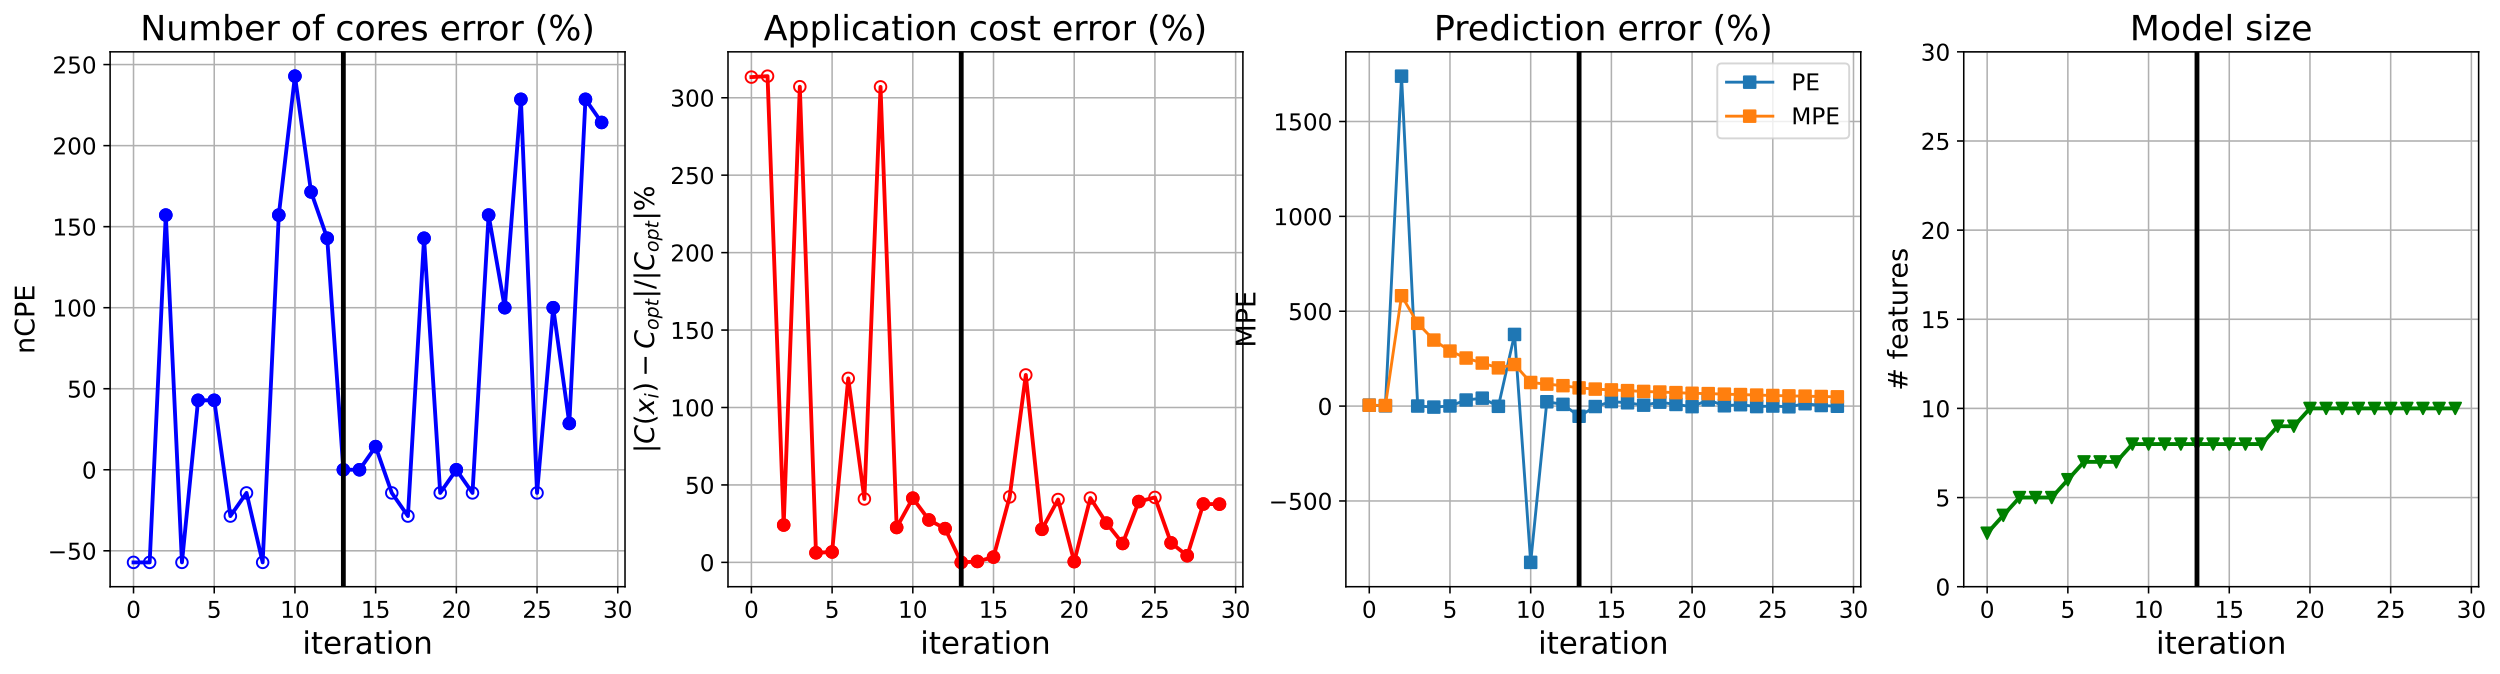 <?xml version="1.0" encoding="utf-8" standalone="no"?>
<!DOCTYPE svg PUBLIC "-//W3C//DTD SVG 1.1//EN"
  "http://www.w3.org/Graphics/SVG/1.1/DTD/svg11.dtd">
<!-- Created with matplotlib (https://matplotlib.org/) -->
<svg height="349.376pt" version="1.1" viewBox="0 0 1295.745 349.376" width="1295.745pt" xmlns="http://www.w3.org/2000/svg" xmlns:xlink="http://www.w3.org/1999/xlink">
 <defs>
  <style type="text/css">
*{stroke-linecap:butt;stroke-linejoin:round;}
  </style>
 </defs>
 <g id="figure_1">
  <g id="patch_1">
   <path d="M 0 349.376 
L 1295.745 349.376 
L 1295.745 0 
L 0 0 
z
" style="fill:#ffffff;"/>
  </g>
  <g id="axes_1">
   <g id="patch_2">
    <path d="M 57.075 304.077 
L 323.945 304.077 
L 323.945 26.877 
L 57.075 26.877 
z
" style="fill:#ffffff;"/>
   </g>
   <g id="matplotlib.axis_1">
    <g id="xtick_1">
     <g id="line2d_1">
      <path clip-path="url(#p96f75b2b4c)" d="M 69.205 304.077 
L 69.205 26.877 
" style="fill:none;stroke:#b0b0b0;stroke-linecap:square;stroke-width:0.8;"/>
     </g>
     <g id="line2d_2">
      <defs>
       <path d="M 0 0 
L 0 3.5 
" id="m3398f97623" style="stroke:#000000;stroke-width:0.8;"/>
      </defs>
      <g>
       <use style="stroke:#000000;stroke-width:0.8;" x="69.205" xlink:href="#m3398f97623" y="304.077"/>
      </g>
     </g>
     <g id="text_1">
      <!-- 0 -->
      <defs>
       <path d="M 31.781 66.406 
Q 24.172 66.406 20.328 58.906 
Q 16.5 51.422 16.5 36.375 
Q 16.5 21.391 20.328 13.891 
Q 24.172 6.391 31.781 6.391 
Q 39.453 6.391 43.281 13.891 
Q 47.125 21.391 47.125 36.375 
Q 47.125 51.422 43.281 58.906 
Q 39.453 66.406 31.781 66.406 
z
M 31.781 74.219 
Q 44.047 74.219 50.516 64.516 
Q 56.984 54.828 56.984 36.375 
Q 56.984 17.969 50.516 8.266 
Q 44.047 -1.422 31.781 -1.422 
Q 19.531 -1.422 13.062 8.266 
Q 6.594 17.969 6.594 36.375 
Q 6.594 54.828 13.062 64.516 
Q 19.531 74.219 31.781 74.219 
z
" id="DejaVuSans-48"/>
      </defs>
      <g transform="translate(65.388 320.195)scale(0.12 -0.12)">
       <use xlink:href="#DejaVuSans-48"/>
      </g>
     </g>
    </g>
    <g id="xtick_2">
     <g id="line2d_3">
      <path clip-path="url(#p96f75b2b4c)" d="M 111.035 304.077 
L 111.035 26.877 
" style="fill:none;stroke:#b0b0b0;stroke-linecap:square;stroke-width:0.8;"/>
     </g>
     <g id="line2d_4">
      <g>
       <use style="stroke:#000000;stroke-width:0.8;" x="111.035" xlink:href="#m3398f97623" y="304.077"/>
      </g>
     </g>
     <g id="text_2">
      <!-- 5 -->
      <defs>
       <path d="M 10.797 72.906 
L 49.516 72.906 
L 49.516 64.594 
L 19.828 64.594 
L 19.828 46.734 
Q 21.969 47.469 24.109 47.828 
Q 26.266 48.188 28.422 48.188 
Q 40.625 48.188 47.75 41.5 
Q 54.891 34.812 54.891 23.391 
Q 54.891 11.625 47.562 5.094 
Q 40.234 -1.422 26.906 -1.422 
Q 22.312 -1.422 17.547 -0.641 
Q 12.797 0.141 7.719 1.703 
L 7.719 11.625 
Q 12.109 9.234 16.797 8.062 
Q 21.484 6.891 26.703 6.891 
Q 35.156 6.891 40.078 11.328 
Q 45.016 15.766 45.016 23.391 
Q 45.016 31 40.078 35.438 
Q 35.156 39.891 26.703 39.891 
Q 22.75 39.891 18.812 39.016 
Q 14.891 38.141 10.797 36.281 
z
" id="DejaVuSans-53"/>
      </defs>
      <g transform="translate(107.217 320.195)scale(0.12 -0.12)">
       <use xlink:href="#DejaVuSans-53"/>
      </g>
     </g>
    </g>
    <g id="xtick_3">
     <g id="line2d_5">
      <path clip-path="url(#p96f75b2b4c)" d="M 152.864 304.077 
L 152.864 26.877 
" style="fill:none;stroke:#b0b0b0;stroke-linecap:square;stroke-width:0.8;"/>
     </g>
     <g id="line2d_6">
      <g>
       <use style="stroke:#000000;stroke-width:0.8;" x="152.864" xlink:href="#m3398f97623" y="304.077"/>
      </g>
     </g>
     <g id="text_3">
      <!-- 10 -->
      <defs>
       <path d="M 12.406 8.297 
L 28.516 8.297 
L 28.516 63.922 
L 10.984 60.406 
L 10.984 69.391 
L 28.422 72.906 
L 38.281 72.906 
L 38.281 8.297 
L 54.391 8.297 
L 54.391 0 
L 12.406 0 
z
" id="DejaVuSans-49"/>
      </defs>
      <g transform="translate(145.229 320.195)scale(0.12 -0.12)">
       <use xlink:href="#DejaVuSans-49"/>
       <use x="63.623" xlink:href="#DejaVuSans-48"/>
      </g>
     </g>
    </g>
    <g id="xtick_4">
     <g id="line2d_7">
      <path clip-path="url(#p96f75b2b4c)" d="M 194.693 304.077 
L 194.693 26.877 
" style="fill:none;stroke:#b0b0b0;stroke-linecap:square;stroke-width:0.8;"/>
     </g>
     <g id="line2d_8">
      <g>
       <use style="stroke:#000000;stroke-width:0.8;" x="194.693" xlink:href="#m3398f97623" y="304.077"/>
      </g>
     </g>
     <g id="text_4">
      <!-- 15 -->
      <g transform="translate(187.058 320.195)scale(0.12 -0.12)">
       <use xlink:href="#DejaVuSans-49"/>
       <use x="63.623" xlink:href="#DejaVuSans-53"/>
      </g>
     </g>
    </g>
    <g id="xtick_5">
     <g id="line2d_9">
      <path clip-path="url(#p96f75b2b4c)" d="M 236.522 304.077 
L 236.522 26.877 
" style="fill:none;stroke:#b0b0b0;stroke-linecap:square;stroke-width:0.8;"/>
     </g>
     <g id="line2d_10">
      <g>
       <use style="stroke:#000000;stroke-width:0.8;" x="236.522" xlink:href="#m3398f97623" y="304.077"/>
      </g>
     </g>
     <g id="text_5">
      <!-- 20 -->
      <defs>
       <path d="M 19.188 8.297 
L 53.609 8.297 
L 53.609 0 
L 7.328 0 
L 7.328 8.297 
Q 12.938 14.109 22.625 23.891 
Q 32.328 33.688 34.812 36.531 
Q 39.547 41.844 41.422 45.531 
Q 43.312 49.219 43.312 52.781 
Q 43.312 58.594 39.234 62.25 
Q 35.156 65.922 28.609 65.922 
Q 23.969 65.922 18.812 64.312 
Q 13.672 62.703 7.812 59.422 
L 7.812 69.391 
Q 13.766 71.781 18.938 73 
Q 24.125 74.219 28.422 74.219 
Q 39.75 74.219 46.484 68.547 
Q 53.219 62.891 53.219 53.422 
Q 53.219 48.922 51.531 44.891 
Q 49.859 40.875 45.406 35.406 
Q 44.188 33.984 37.641 27.219 
Q 31.109 20.453 19.188 8.297 
z
" id="DejaVuSans-50"/>
      </defs>
      <g transform="translate(228.887 320.195)scale(0.12 -0.12)">
       <use xlink:href="#DejaVuSans-50"/>
       <use x="63.623" xlink:href="#DejaVuSans-48"/>
      </g>
     </g>
    </g>
    <g id="xtick_6">
     <g id="line2d_11">
      <path clip-path="url(#p96f75b2b4c)" d="M 278.351 304.077 
L 278.351 26.877 
" style="fill:none;stroke:#b0b0b0;stroke-linecap:square;stroke-width:0.8;"/>
     </g>
     <g id="line2d_12">
      <g>
       <use style="stroke:#000000;stroke-width:0.8;" x="278.351" xlink:href="#m3398f97623" y="304.077"/>
      </g>
     </g>
     <g id="text_6">
      <!-- 25 -->
      <g transform="translate(270.716 320.195)scale(0.12 -0.12)">
       <use xlink:href="#DejaVuSans-50"/>
       <use x="63.623" xlink:href="#DejaVuSans-53"/>
      </g>
     </g>
    </g>
    <g id="xtick_7">
     <g id="line2d_13">
      <path clip-path="url(#p96f75b2b4c)" d="M 320.18 304.077 
L 320.18 26.877 
" style="fill:none;stroke:#b0b0b0;stroke-linecap:square;stroke-width:0.8;"/>
     </g>
     <g id="line2d_14">
      <g>
       <use style="stroke:#000000;stroke-width:0.8;" x="320.18" xlink:href="#m3398f97623" y="304.077"/>
      </g>
     </g>
     <g id="text_7">
      <!-- 30 -->
      <defs>
       <path d="M 40.578 39.312 
Q 47.656 37.797 51.625 33 
Q 55.609 28.219 55.609 21.188 
Q 55.609 10.406 48.188 4.484 
Q 40.766 -1.422 27.094 -1.422 
Q 22.516 -1.422 17.656 -0.516 
Q 12.797 0.391 7.625 2.203 
L 7.625 11.719 
Q 11.719 9.328 16.594 8.109 
Q 21.484 6.891 26.812 6.891 
Q 36.078 6.891 40.938 10.547 
Q 45.797 14.203 45.797 21.188 
Q 45.797 27.641 41.281 31.266 
Q 36.766 34.906 28.719 34.906 
L 20.219 34.906 
L 20.219 43.016 
L 29.109 43.016 
Q 36.375 43.016 40.234 45.922 
Q 44.094 48.828 44.094 54.297 
Q 44.094 59.906 40.109 62.906 
Q 36.141 65.922 28.719 65.922 
Q 24.656 65.922 20.016 65.031 
Q 15.375 64.156 9.812 62.312 
L 9.812 71.094 
Q 15.438 72.656 20.344 73.438 
Q 25.25 74.219 29.594 74.219 
Q 40.828 74.219 47.359 69.109 
Q 53.906 64.016 53.906 55.328 
Q 53.906 49.266 50.438 45.094 
Q 46.969 40.922 40.578 39.312 
z
" id="DejaVuSans-51"/>
      </defs>
      <g transform="translate(312.545 320.195)scale(0.12 -0.12)">
       <use xlink:href="#DejaVuSans-51"/>
       <use x="63.623" xlink:href="#DejaVuSans-48"/>
      </g>
     </g>
    </g>
    <g id="text_8">
     <!-- iteration -->
     <defs>
      <path d="M 9.422 54.688 
L 18.406 54.688 
L 18.406 0 
L 9.422 0 
z
M 9.422 75.984 
L 18.406 75.984 
L 18.406 64.594 
L 9.422 64.594 
z
" id="DejaVuSans-105"/>
      <path d="M 18.312 70.219 
L 18.312 54.688 
L 36.812 54.688 
L 36.812 47.703 
L 18.312 47.703 
L 18.312 18.016 
Q 18.312 11.328 20.141 9.422 
Q 21.969 7.516 27.594 7.516 
L 36.812 7.516 
L 36.812 0 
L 27.594 0 
Q 17.188 0 13.234 3.875 
Q 9.281 7.766 9.281 18.016 
L 9.281 47.703 
L 2.688 47.703 
L 2.688 54.688 
L 9.281 54.688 
L 9.281 70.219 
z
" id="DejaVuSans-116"/>
      <path d="M 56.203 29.594 
L 56.203 25.203 
L 14.891 25.203 
Q 15.484 15.922 20.484 11.062 
Q 25.484 6.203 34.422 6.203 
Q 39.594 6.203 44.453 7.469 
Q 49.312 8.734 54.109 11.281 
L 54.109 2.781 
Q 49.266 0.734 44.188 -0.344 
Q 39.109 -1.422 33.891 -1.422 
Q 20.797 -1.422 13.156 6.188 
Q 5.516 13.812 5.516 26.812 
Q 5.516 40.234 12.766 48.109 
Q 20.016 56 32.328 56 
Q 43.359 56 49.781 48.891 
Q 56.203 41.797 56.203 29.594 
z
M 47.219 32.234 
Q 47.125 39.594 43.094 43.984 
Q 39.062 48.391 32.422 48.391 
Q 24.906 48.391 20.391 44.141 
Q 15.875 39.891 15.188 32.172 
z
" id="DejaVuSans-101"/>
      <path d="M 41.109 46.297 
Q 39.594 47.172 37.812 47.578 
Q 36.031 48 33.891 48 
Q 26.266 48 22.188 43.047 
Q 18.109 38.094 18.109 28.812 
L 18.109 0 
L 9.078 0 
L 9.078 54.688 
L 18.109 54.688 
L 18.109 46.188 
Q 20.953 51.172 25.484 53.578 
Q 30.031 56 36.531 56 
Q 37.453 56 38.578 55.875 
Q 39.703 55.766 41.062 55.516 
z
" id="DejaVuSans-114"/>
      <path d="M 34.281 27.484 
Q 23.391 27.484 19.188 25 
Q 14.984 22.516 14.984 16.5 
Q 14.984 11.719 18.141 8.906 
Q 21.297 6.109 26.703 6.109 
Q 34.188 6.109 38.703 11.406 
Q 43.219 16.703 43.219 25.484 
L 43.219 27.484 
z
M 52.203 31.203 
L 52.203 0 
L 43.219 0 
L 43.219 8.297 
Q 40.141 3.328 35.547 0.953 
Q 30.953 -1.422 24.312 -1.422 
Q 15.922 -1.422 10.953 3.297 
Q 6 8.016 6 15.922 
Q 6 25.141 12.172 29.828 
Q 18.359 34.516 30.609 34.516 
L 43.219 34.516 
L 43.219 35.406 
Q 43.219 41.609 39.141 45 
Q 35.062 48.391 27.688 48.391 
Q 23 48.391 18.547 47.266 
Q 14.109 46.141 10.016 43.891 
L 10.016 52.203 
Q 14.938 54.109 19.578 55.047 
Q 24.219 56 28.609 56 
Q 40.484 56 46.344 49.844 
Q 52.203 43.703 52.203 31.203 
z
" id="DejaVuSans-97"/>
      <path d="M 30.609 48.391 
Q 23.391 48.391 19.188 42.75 
Q 14.984 37.109 14.984 27.297 
Q 14.984 17.484 19.156 11.844 
Q 23.344 6.203 30.609 6.203 
Q 37.797 6.203 41.984 11.859 
Q 46.188 17.531 46.188 27.297 
Q 46.188 37.016 41.984 42.703 
Q 37.797 48.391 30.609 48.391 
z
M 30.609 56 
Q 42.328 56 49.016 48.375 
Q 55.719 40.766 55.719 27.297 
Q 55.719 13.875 49.016 6.219 
Q 42.328 -1.422 30.609 -1.422 
Q 18.844 -1.422 12.172 6.219 
Q 5.516 13.875 5.516 27.297 
Q 5.516 40.766 12.172 48.375 
Q 18.844 56 30.609 56 
z
" id="DejaVuSans-111"/>
      <path d="M 54.891 33.016 
L 54.891 0 
L 45.906 0 
L 45.906 32.719 
Q 45.906 40.484 42.875 44.328 
Q 39.844 48.188 33.797 48.188 
Q 26.516 48.188 22.312 43.547 
Q 18.109 38.922 18.109 30.906 
L 18.109 0 
L 9.078 0 
L 9.078 54.688 
L 18.109 54.688 
L 18.109 46.188 
Q 21.344 51.125 25.703 53.562 
Q 30.078 56 35.797 56 
Q 45.219 56 50.047 50.172 
Q 54.891 44.344 54.891 33.016 
z
" id="DejaVuSans-110"/>
     </defs>
     <g transform="translate(156.714 338.848)scale(0.16 -0.16)">
      <use xlink:href="#DejaVuSans-105"/>
      <use x="27.783" xlink:href="#DejaVuSans-116"/>
      <use x="66.992" xlink:href="#DejaVuSans-101"/>
      <use x="128.516" xlink:href="#DejaVuSans-114"/>
      <use x="169.629" xlink:href="#DejaVuSans-97"/>
      <use x="230.908" xlink:href="#DejaVuSans-116"/>
      <use x="270.117" xlink:href="#DejaVuSans-105"/>
      <use x="297.9" xlink:href="#DejaVuSans-111"/>
      <use x="359.082" xlink:href="#DejaVuSans-110"/>
     </g>
    </g>
   </g>
   <g id="matplotlib.axis_2">
    <g id="ytick_1">
     <g id="line2d_15">
      <path clip-path="url(#p96f75b2b4c)" d="M 57.075 285.477 
L 323.945 285.477 
" style="fill:none;stroke:#b0b0b0;stroke-linecap:square;stroke-width:0.8;"/>
     </g>
     <g id="line2d_16">
      <defs>
       <path d="M 0 0 
L -3.5 0 
" id="m208c331ae6" style="stroke:#000000;stroke-width:0.8;"/>
      </defs>
      <g>
       <use style="stroke:#000000;stroke-width:0.8;" x="57.075" xlink:href="#m208c331ae6" y="285.477"/>
      </g>
     </g>
     <g id="text_9">
      <!-- −50 -->
      <defs>
       <path d="M 10.594 35.5 
L 73.188 35.5 
L 73.188 27.203 
L 10.594 27.203 
z
" id="DejaVuSans-8722"/>
      </defs>
      <g transform="translate(24.749 290.036)scale(0.12 -0.12)">
       <use xlink:href="#DejaVuSans-8722"/>
       <use x="83.789" xlink:href="#DejaVuSans-53"/>
       <use x="147.412" xlink:href="#DejaVuSans-48"/>
      </g>
     </g>
    </g>
    <g id="ytick_2">
     <g id="line2d_17">
      <path clip-path="url(#p96f75b2b4c)" d="M 57.075 243.477 
L 323.945 243.477 
" style="fill:none;stroke:#b0b0b0;stroke-linecap:square;stroke-width:0.8;"/>
     </g>
     <g id="line2d_18">
      <g>
       <use style="stroke:#000000;stroke-width:0.8;" x="57.075" xlink:href="#m208c331ae6" y="243.477"/>
      </g>
     </g>
     <g id="text_10">
      <!-- 0 -->
      <g transform="translate(42.44 248.036)scale(0.12 -0.12)">
       <use xlink:href="#DejaVuSans-48"/>
      </g>
     </g>
    </g>
    <g id="ytick_3">
     <g id="line2d_19">
      <path clip-path="url(#p96f75b2b4c)" d="M 57.075 201.477 
L 323.945 201.477 
" style="fill:none;stroke:#b0b0b0;stroke-linecap:square;stroke-width:0.8;"/>
     </g>
     <g id="line2d_20">
      <g>
       <use style="stroke:#000000;stroke-width:0.8;" x="57.075" xlink:href="#m208c331ae6" y="201.477"/>
      </g>
     </g>
     <g id="text_11">
      <!-- 50 -->
      <g transform="translate(34.805 206.036)scale(0.12 -0.12)">
       <use xlink:href="#DejaVuSans-53"/>
       <use x="63.623" xlink:href="#DejaVuSans-48"/>
      </g>
     </g>
    </g>
    <g id="ytick_4">
     <g id="line2d_21">
      <path clip-path="url(#p96f75b2b4c)" d="M 57.075 159.477 
L 323.945 159.477 
" style="fill:none;stroke:#b0b0b0;stroke-linecap:square;stroke-width:0.8;"/>
     </g>
     <g id="line2d_22">
      <g>
       <use style="stroke:#000000;stroke-width:0.8;" x="57.075" xlink:href="#m208c331ae6" y="159.477"/>
      </g>
     </g>
     <g id="text_12">
      <!-- 100 -->
      <g transform="translate(27.17 164.036)scale(0.12 -0.12)">
       <use xlink:href="#DejaVuSans-49"/>
       <use x="63.623" xlink:href="#DejaVuSans-48"/>
       <use x="127.246" xlink:href="#DejaVuSans-48"/>
      </g>
     </g>
    </g>
    <g id="ytick_5">
     <g id="line2d_23">
      <path clip-path="url(#p96f75b2b4c)" d="M 57.075 117.477 
L 323.945 117.477 
" style="fill:none;stroke:#b0b0b0;stroke-linecap:square;stroke-width:0.8;"/>
     </g>
     <g id="line2d_24">
      <g>
       <use style="stroke:#000000;stroke-width:0.8;" x="57.075" xlink:href="#m208c331ae6" y="117.477"/>
      </g>
     </g>
     <g id="text_13">
      <!-- 150 -->
      <g transform="translate(27.17 122.036)scale(0.12 -0.12)">
       <use xlink:href="#DejaVuSans-49"/>
       <use x="63.623" xlink:href="#DejaVuSans-53"/>
       <use x="127.246" xlink:href="#DejaVuSans-48"/>
      </g>
     </g>
    </g>
    <g id="ytick_6">
     <g id="line2d_25">
      <path clip-path="url(#p96f75b2b4c)" d="M 57.075 75.477 
L 323.945 75.477 
" style="fill:none;stroke:#b0b0b0;stroke-linecap:square;stroke-width:0.8;"/>
     </g>
     <g id="line2d_26">
      <g>
       <use style="stroke:#000000;stroke-width:0.8;" x="57.075" xlink:href="#m208c331ae6" y="75.477"/>
      </g>
     </g>
     <g id="text_14">
      <!-- 200 -->
      <g transform="translate(27.17 80.036)scale(0.12 -0.12)">
       <use xlink:href="#DejaVuSans-50"/>
       <use x="63.623" xlink:href="#DejaVuSans-48"/>
       <use x="127.246" xlink:href="#DejaVuSans-48"/>
      </g>
     </g>
    </g>
    <g id="ytick_7">
     <g id="line2d_27">
      <path clip-path="url(#p96f75b2b4c)" d="M 57.075 33.477 
L 323.945 33.477 
" style="fill:none;stroke:#b0b0b0;stroke-linecap:square;stroke-width:0.8;"/>
     </g>
     <g id="line2d_28">
      <g>
       <use style="stroke:#000000;stroke-width:0.8;" x="57.075" xlink:href="#m208c331ae6" y="33.477"/>
      </g>
     </g>
     <g id="text_15">
      <!-- 250 -->
      <g transform="translate(27.17 38.036)scale(0.12 -0.12)">
       <use xlink:href="#DejaVuSans-50"/>
       <use x="63.623" xlink:href="#DejaVuSans-53"/>
       <use x="127.246" xlink:href="#DejaVuSans-48"/>
      </g>
     </g>
    </g>
    <g id="text_16">
     <!-- nCPE -->
     <defs>
      <path d="M 64.406 67.281 
L 64.406 56.891 
Q 59.422 61.531 53.781 63.812 
Q 48.141 66.109 41.797 66.109 
Q 29.297 66.109 22.656 58.469 
Q 16.016 50.828 16.016 36.375 
Q 16.016 21.969 22.656 14.328 
Q 29.297 6.688 41.797 6.688 
Q 48.141 6.688 53.781 8.984 
Q 59.422 11.281 64.406 15.922 
L 64.406 5.609 
Q 59.234 2.094 53.438 0.328 
Q 47.656 -1.422 41.219 -1.422 
Q 24.656 -1.422 15.125 8.703 
Q 5.609 18.844 5.609 36.375 
Q 5.609 53.953 15.125 64.078 
Q 24.656 74.219 41.219 74.219 
Q 47.75 74.219 53.531 72.484 
Q 59.328 70.75 64.406 67.281 
z
" id="DejaVuSans-67"/>
      <path d="M 19.672 64.797 
L 19.672 37.406 
L 32.078 37.406 
Q 38.969 37.406 42.719 40.969 
Q 46.484 44.531 46.484 51.125 
Q 46.484 57.672 42.719 61.234 
Q 38.969 64.797 32.078 64.797 
z
M 9.812 72.906 
L 32.078 72.906 
Q 44.344 72.906 50.609 67.359 
Q 56.891 61.812 56.891 51.125 
Q 56.891 40.328 50.609 34.812 
Q 44.344 29.297 32.078 29.297 
L 19.672 29.297 
L 19.672 0 
L 9.812 0 
z
" id="DejaVuSans-80"/>
      <path d="M 9.812 72.906 
L 55.906 72.906 
L 55.906 64.594 
L 19.672 64.594 
L 19.672 43.016 
L 54.391 43.016 
L 54.391 34.719 
L 19.672 34.719 
L 19.672 8.297 
L 56.781 8.297 
L 56.781 0 
L 9.812 0 
z
" id="DejaVuSans-69"/>
     </defs>
     <g transform="translate(17.838 183.445)rotate(-90)scale(0.14 -0.14)">
      <use xlink:href="#DejaVuSans-110"/>
      <use x="63.379" xlink:href="#DejaVuSans-67"/>
      <use x="133.203" xlink:href="#DejaVuSans-80"/>
      <use x="193.506" xlink:href="#DejaVuSans-69"/>
     </g>
    </g>
   </g>
   <g id="line2d_29">
    <path clip-path="url(#p96f75b2b4c)" d="M 69.205 291.477 
L 77.571 291.477 
L 85.937 111.477 
L 94.303 291.477 
L 102.669 207.477 
L 111.035 207.477 
L 119.4 267.477 
L 127.766 255.477 
L 136.132 291.477 
L 144.498 111.477 
L 152.864 39.477 
L 161.229 99.477 
L 169.595 123.477 
L 177.961 243.477 
L 186.327 243.477 
L 194.693 231.477 
L 203.059 255.477 
L 211.424 267.477 
L 219.79 123.477 
L 228.156 255.477 
L 236.522 243.477 
L 244.888 255.477 
L 253.253 111.477 
L 261.619 159.477 
L 269.985 51.477 
L 278.351 255.477 
L 286.717 159.477 
L 295.082 219.477 
L 303.448 51.477 
L 311.814 63.477 
" style="fill:none;stroke:#0000ff;stroke-linecap:square;stroke-width:2;"/>
    <defs>
     <path d="M 0 3 
C 0.796 3 1.559 2.684 2.121 2.121 
C 2.684 1.559 3 0.796 3 0 
C 3 -0.796 2.684 -1.559 2.121 -2.121 
C 1.559 -2.684 0.796 -3 0 -3 
C -0.796 -3 -1.559 -2.684 -2.121 -2.121 
C -2.684 -1.559 -3 -0.796 -3 0 
C -3 0.796 -2.684 1.559 -2.121 2.121 
C -1.559 2.684 -0.796 3 0 3 
z
" id="m3f3271526f" style="stroke:#0000ff;"/>
    </defs>
    <g clip-path="url(#p96f75b2b4c)">
     <use style="fill-opacity:0;stroke:#0000ff;" x="69.205" xlink:href="#m3f3271526f" y="291.477"/>
     <use style="fill-opacity:0;stroke:#0000ff;" x="77.571" xlink:href="#m3f3271526f" y="291.477"/>
     <use style="fill-opacity:0;stroke:#0000ff;" x="85.937" xlink:href="#m3f3271526f" y="111.477"/>
     <use style="fill-opacity:0;stroke:#0000ff;" x="94.303" xlink:href="#m3f3271526f" y="291.477"/>
     <use style="fill-opacity:0;stroke:#0000ff;" x="102.669" xlink:href="#m3f3271526f" y="207.477"/>
     <use style="fill-opacity:0;stroke:#0000ff;" x="111.035" xlink:href="#m3f3271526f" y="207.477"/>
     <use style="fill-opacity:0;stroke:#0000ff;" x="119.4" xlink:href="#m3f3271526f" y="267.477"/>
     <use style="fill-opacity:0;stroke:#0000ff;" x="127.766" xlink:href="#m3f3271526f" y="255.477"/>
     <use style="fill-opacity:0;stroke:#0000ff;" x="136.132" xlink:href="#m3f3271526f" y="291.477"/>
     <use style="fill-opacity:0;stroke:#0000ff;" x="144.498" xlink:href="#m3f3271526f" y="111.477"/>
     <use style="fill-opacity:0;stroke:#0000ff;" x="152.864" xlink:href="#m3f3271526f" y="39.477"/>
     <use style="fill-opacity:0;stroke:#0000ff;" x="161.229" xlink:href="#m3f3271526f" y="99.477"/>
     <use style="fill-opacity:0;stroke:#0000ff;" x="169.595" xlink:href="#m3f3271526f" y="123.477"/>
     <use style="fill-opacity:0;stroke:#0000ff;" x="177.961" xlink:href="#m3f3271526f" y="243.477"/>
     <use style="fill-opacity:0;stroke:#0000ff;" x="186.327" xlink:href="#m3f3271526f" y="243.477"/>
     <use style="fill-opacity:0;stroke:#0000ff;" x="194.693" xlink:href="#m3f3271526f" y="231.477"/>
     <use style="fill-opacity:0;stroke:#0000ff;" x="203.059" xlink:href="#m3f3271526f" y="255.477"/>
     <use style="fill-opacity:0;stroke:#0000ff;" x="211.424" xlink:href="#m3f3271526f" y="267.477"/>
     <use style="fill-opacity:0;stroke:#0000ff;" x="219.79" xlink:href="#m3f3271526f" y="123.477"/>
     <use style="fill-opacity:0;stroke:#0000ff;" x="228.156" xlink:href="#m3f3271526f" y="255.477"/>
     <use style="fill-opacity:0;stroke:#0000ff;" x="236.522" xlink:href="#m3f3271526f" y="243.477"/>
     <use style="fill-opacity:0;stroke:#0000ff;" x="244.888" xlink:href="#m3f3271526f" y="255.477"/>
     <use style="fill-opacity:0;stroke:#0000ff;" x="253.253" xlink:href="#m3f3271526f" y="111.477"/>
     <use style="fill-opacity:0;stroke:#0000ff;" x="261.619" xlink:href="#m3f3271526f" y="159.477"/>
     <use style="fill-opacity:0;stroke:#0000ff;" x="269.985" xlink:href="#m3f3271526f" y="51.477"/>
     <use style="fill-opacity:0;stroke:#0000ff;" x="278.351" xlink:href="#m3f3271526f" y="255.477"/>
     <use style="fill-opacity:0;stroke:#0000ff;" x="286.717" xlink:href="#m3f3271526f" y="159.477"/>
     <use style="fill-opacity:0;stroke:#0000ff;" x="295.082" xlink:href="#m3f3271526f" y="219.477"/>
     <use style="fill-opacity:0;stroke:#0000ff;" x="303.448" xlink:href="#m3f3271526f" y="51.477"/>
     <use style="fill-opacity:0;stroke:#0000ff;" x="311.814" xlink:href="#m3f3271526f" y="63.477"/>
    </g>
   </g>
   <g id="line2d_30">
    <defs>
     <path d="M 0 3 
C 0.796 3 1.559 2.684 2.121 2.121 
C 2.684 1.559 3 0.796 3 0 
C 3 -0.796 2.684 -1.559 2.121 -2.121 
C 1.559 -2.684 0.796 -3 0 -3 
C -0.796 -3 -1.559 -2.684 -2.121 -2.121 
C -2.684 -1.559 -3 -0.796 -3 0 
C -3 0.796 -2.684 1.559 -2.121 2.121 
C -1.559 2.684 -0.796 3 0 3 
z
" id="ma55d0653b8" style="stroke:#0000ff;"/>
    </defs>
    <g clip-path="url(#p96f75b2b4c)">
     <use style="fill:#0000ff;stroke:#0000ff;" x="85.937" xlink:href="#ma55d0653b8" y="111.477"/>
    </g>
   </g>
   <g id="line2d_31">
    <g clip-path="url(#p96f75b2b4c)">
     <use style="fill:#0000ff;stroke:#0000ff;" x="102.669" xlink:href="#ma55d0653b8" y="207.477"/>
    </g>
   </g>
   <g id="line2d_32">
    <g clip-path="url(#p96f75b2b4c)">
     <use style="fill:#0000ff;stroke:#0000ff;" x="111.035" xlink:href="#ma55d0653b8" y="207.477"/>
    </g>
   </g>
   <g id="line2d_33">
    <g clip-path="url(#p96f75b2b4c)">
     <use style="fill:#0000ff;stroke:#0000ff;" x="144.498" xlink:href="#ma55d0653b8" y="111.477"/>
    </g>
   </g>
   <g id="line2d_34">
    <g clip-path="url(#p96f75b2b4c)">
     <use style="fill:#0000ff;stroke:#0000ff;" x="152.864" xlink:href="#ma55d0653b8" y="39.477"/>
    </g>
   </g>
   <g id="line2d_35">
    <g clip-path="url(#p96f75b2b4c)">
     <use style="fill:#0000ff;stroke:#0000ff;" x="161.229" xlink:href="#ma55d0653b8" y="99.477"/>
    </g>
   </g>
   <g id="line2d_36">
    <g clip-path="url(#p96f75b2b4c)">
     <use style="fill:#0000ff;stroke:#0000ff;" x="169.595" xlink:href="#ma55d0653b8" y="123.477"/>
    </g>
   </g>
   <g id="line2d_37">
    <g clip-path="url(#p96f75b2b4c)">
     <use style="fill:#0000ff;stroke:#0000ff;" x="177.961" xlink:href="#ma55d0653b8" y="243.477"/>
    </g>
   </g>
   <g id="line2d_38">
    <g clip-path="url(#p96f75b2b4c)">
     <use style="fill:#0000ff;stroke:#0000ff;" x="186.327" xlink:href="#ma55d0653b8" y="243.477"/>
    </g>
   </g>
   <g id="line2d_39">
    <g clip-path="url(#p96f75b2b4c)">
     <use style="fill:#0000ff;stroke:#0000ff;" x="194.693" xlink:href="#ma55d0653b8" y="231.477"/>
    </g>
   </g>
   <g id="line2d_40">
    <g clip-path="url(#p96f75b2b4c)">
     <use style="fill:#0000ff;stroke:#0000ff;" x="219.79" xlink:href="#ma55d0653b8" y="123.477"/>
    </g>
   </g>
   <g id="line2d_41">
    <g clip-path="url(#p96f75b2b4c)">
     <use style="fill:#0000ff;stroke:#0000ff;" x="236.522" xlink:href="#ma55d0653b8" y="243.477"/>
    </g>
   </g>
   <g id="line2d_42">
    <g clip-path="url(#p96f75b2b4c)">
     <use style="fill:#0000ff;stroke:#0000ff;" x="253.253" xlink:href="#ma55d0653b8" y="111.477"/>
    </g>
   </g>
   <g id="line2d_43">
    <g clip-path="url(#p96f75b2b4c)">
     <use style="fill:#0000ff;stroke:#0000ff;" x="261.619" xlink:href="#ma55d0653b8" y="159.477"/>
    </g>
   </g>
   <g id="line2d_44">
    <g clip-path="url(#p96f75b2b4c)">
     <use style="fill:#0000ff;stroke:#0000ff;" x="269.985" xlink:href="#ma55d0653b8" y="51.477"/>
    </g>
   </g>
   <g id="line2d_45">
    <g clip-path="url(#p96f75b2b4c)">
     <use style="fill:#0000ff;stroke:#0000ff;" x="286.717" xlink:href="#ma55d0653b8" y="159.477"/>
    </g>
   </g>
   <g id="line2d_46">
    <g clip-path="url(#p96f75b2b4c)">
     <use style="fill:#0000ff;stroke:#0000ff;" x="295.082" xlink:href="#ma55d0653b8" y="219.477"/>
    </g>
   </g>
   <g id="line2d_47">
    <g clip-path="url(#p96f75b2b4c)">
     <use style="fill:#0000ff;stroke:#0000ff;" x="303.448" xlink:href="#ma55d0653b8" y="51.477"/>
    </g>
   </g>
   <g id="line2d_48">
    <g clip-path="url(#p96f75b2b4c)">
     <use style="fill:#0000ff;stroke:#0000ff;" x="311.814" xlink:href="#ma55d0653b8" y="63.477"/>
    </g>
   </g>
   <g id="line2d_49">
    <path clip-path="url(#p96f75b2b4c)" d="M 177.961 304.077 
L 177.961 26.877 
" style="fill:none;stroke:#000000;stroke-linecap:square;stroke-width:2.5;"/>
   </g>
   <g id="patch_3">
    <path d="M 57.075 304.077 
L 57.075 26.877 
" style="fill:none;stroke:#000000;stroke-linecap:square;stroke-linejoin:miter;stroke-width:0.8;"/>
   </g>
   <g id="patch_4">
    <path d="M 323.945 304.077 
L 323.945 26.877 
" style="fill:none;stroke:#000000;stroke-linecap:square;stroke-linejoin:miter;stroke-width:0.8;"/>
   </g>
   <g id="patch_5">
    <path d="M 57.075 304.077 
L 323.945 304.077 
" style="fill:none;stroke:#000000;stroke-linecap:square;stroke-linejoin:miter;stroke-width:0.8;"/>
   </g>
   <g id="patch_6">
    <path d="M 57.075 26.877 
L 323.945 26.877 
" style="fill:none;stroke:#000000;stroke-linecap:square;stroke-linejoin:miter;stroke-width:0.8;"/>
   </g>
   <g id="text_17">
    <!-- Number of cores error (%) -->
    <defs>
     <path d="M 9.812 72.906 
L 23.094 72.906 
L 55.422 11.922 
L 55.422 72.906 
L 64.984 72.906 
L 64.984 0 
L 51.703 0 
L 19.391 60.984 
L 19.391 0 
L 9.812 0 
z
" id="DejaVuSans-78"/>
     <path d="M 8.5 21.578 
L 8.5 54.688 
L 17.484 54.688 
L 17.484 21.922 
Q 17.484 14.156 20.5 10.266 
Q 23.531 6.391 29.594 6.391 
Q 36.859 6.391 41.078 11.031 
Q 45.312 15.672 45.312 23.688 
L 45.312 54.688 
L 54.297 54.688 
L 54.297 0 
L 45.312 0 
L 45.312 8.406 
Q 42.047 3.422 37.719 1 
Q 33.406 -1.422 27.688 -1.422 
Q 18.266 -1.422 13.375 4.438 
Q 8.5 10.297 8.5 21.578 
z
M 31.109 56 
z
" id="DejaVuSans-117"/>
     <path d="M 52 44.188 
Q 55.375 50.25 60.062 53.125 
Q 64.75 56 71.094 56 
Q 79.641 56 84.281 50.016 
Q 88.922 44.047 88.922 33.016 
L 88.922 0 
L 79.891 0 
L 79.891 32.719 
Q 79.891 40.578 77.094 44.375 
Q 74.312 48.188 68.609 48.188 
Q 61.625 48.188 57.562 43.547 
Q 53.516 38.922 53.516 30.906 
L 53.516 0 
L 44.484 0 
L 44.484 32.719 
Q 44.484 40.625 41.703 44.406 
Q 38.922 48.188 33.109 48.188 
Q 26.219 48.188 22.156 43.531 
Q 18.109 38.875 18.109 30.906 
L 18.109 0 
L 9.078 0 
L 9.078 54.688 
L 18.109 54.688 
L 18.109 46.188 
Q 21.188 51.219 25.484 53.609 
Q 29.781 56 35.688 56 
Q 41.656 56 45.828 52.969 
Q 50 49.953 52 44.188 
z
" id="DejaVuSans-109"/>
     <path d="M 48.688 27.297 
Q 48.688 37.203 44.609 42.844 
Q 40.531 48.484 33.406 48.484 
Q 26.266 48.484 22.188 42.844 
Q 18.109 37.203 18.109 27.297 
Q 18.109 17.391 22.188 11.75 
Q 26.266 6.109 33.406 6.109 
Q 40.531 6.109 44.609 11.75 
Q 48.688 17.391 48.688 27.297 
z
M 18.109 46.391 
Q 20.953 51.266 25.266 53.625 
Q 29.594 56 35.594 56 
Q 45.562 56 51.781 48.094 
Q 58.016 40.188 58.016 27.297 
Q 58.016 14.406 51.781 6.484 
Q 45.562 -1.422 35.594 -1.422 
Q 29.594 -1.422 25.266 0.953 
Q 20.953 3.328 18.109 8.203 
L 18.109 0 
L 9.078 0 
L 9.078 75.984 
L 18.109 75.984 
z
" id="DejaVuSans-98"/>
     <path id="DejaVuSans-32"/>
     <path d="M 37.109 75.984 
L 37.109 68.5 
L 28.516 68.5 
Q 23.688 68.5 21.797 66.547 
Q 19.922 64.594 19.922 59.516 
L 19.922 54.688 
L 34.719 54.688 
L 34.719 47.703 
L 19.922 47.703 
L 19.922 0 
L 10.891 0 
L 10.891 47.703 
L 2.297 47.703 
L 2.297 54.688 
L 10.891 54.688 
L 10.891 58.5 
Q 10.891 67.625 15.141 71.797 
Q 19.391 75.984 28.609 75.984 
z
" id="DejaVuSans-102"/>
     <path d="M 48.781 52.594 
L 48.781 44.188 
Q 44.969 46.297 41.141 47.344 
Q 37.312 48.391 33.406 48.391 
Q 24.656 48.391 19.812 42.844 
Q 14.984 37.312 14.984 27.297 
Q 14.984 17.281 19.812 11.734 
Q 24.656 6.203 33.406 6.203 
Q 37.312 6.203 41.141 7.25 
Q 44.969 8.297 48.781 10.406 
L 48.781 2.094 
Q 45.016 0.344 40.984 -0.531 
Q 36.969 -1.422 32.422 -1.422 
Q 20.062 -1.422 12.781 6.344 
Q 5.516 14.109 5.516 27.297 
Q 5.516 40.672 12.859 48.328 
Q 20.219 56 33.016 56 
Q 37.156 56 41.109 55.141 
Q 45.062 54.297 48.781 52.594 
z
" id="DejaVuSans-99"/>
     <path d="M 44.281 53.078 
L 44.281 44.578 
Q 40.484 46.531 36.375 47.5 
Q 32.281 48.484 27.875 48.484 
Q 21.188 48.484 17.844 46.438 
Q 14.5 44.391 14.5 40.281 
Q 14.5 37.156 16.891 35.375 
Q 19.281 33.594 26.516 31.984 
L 29.594 31.297 
Q 39.156 29.25 43.188 25.516 
Q 47.219 21.781 47.219 15.094 
Q 47.219 7.469 41.188 3.016 
Q 35.156 -1.422 24.609 -1.422 
Q 20.219 -1.422 15.453 -0.562 
Q 10.688 0.297 5.422 2 
L 5.422 11.281 
Q 10.406 8.688 15.234 7.391 
Q 20.062 6.109 24.812 6.109 
Q 31.156 6.109 34.562 8.281 
Q 37.984 10.453 37.984 14.406 
Q 37.984 18.062 35.516 20.016 
Q 33.062 21.969 24.703 23.781 
L 21.578 24.516 
Q 13.234 26.266 9.516 29.906 
Q 5.812 33.547 5.812 39.891 
Q 5.812 47.609 11.281 51.797 
Q 16.75 56 26.812 56 
Q 31.781 56 36.172 55.266 
Q 40.578 54.547 44.281 53.078 
z
" id="DejaVuSans-115"/>
     <path d="M 31 75.875 
Q 24.469 64.656 21.281 53.656 
Q 18.109 42.672 18.109 31.391 
Q 18.109 20.125 21.312 9.062 
Q 24.516 -2 31 -13.188 
L 23.188 -13.188 
Q 15.875 -1.703 12.234 9.375 
Q 8.594 20.453 8.594 31.391 
Q 8.594 42.281 12.203 53.312 
Q 15.828 64.359 23.188 75.875 
z
" id="DejaVuSans-40"/>
     <path d="M 72.703 32.078 
Q 68.453 32.078 66.031 28.469 
Q 63.625 24.859 63.625 18.406 
Q 63.625 12.062 66.031 8.422 
Q 68.453 4.781 72.703 4.781 
Q 76.859 4.781 79.266 8.422 
Q 81.688 12.062 81.688 18.406 
Q 81.688 24.812 79.266 28.438 
Q 76.859 32.078 72.703 32.078 
z
M 72.703 38.281 
Q 80.422 38.281 84.953 32.906 
Q 89.5 27.547 89.5 18.406 
Q 89.5 9.281 84.938 3.922 
Q 80.375 -1.422 72.703 -1.422 
Q 64.891 -1.422 60.344 3.922 
Q 55.812 9.281 55.812 18.406 
Q 55.812 27.594 60.375 32.938 
Q 64.938 38.281 72.703 38.281 
z
M 22.312 68.016 
Q 18.109 68.016 15.688 64.375 
Q 13.281 60.75 13.281 54.391 
Q 13.281 47.953 15.672 44.328 
Q 18.062 40.719 22.312 40.719 
Q 26.562 40.719 28.969 44.328 
Q 31.391 47.953 31.391 54.391 
Q 31.391 60.688 28.953 64.344 
Q 26.516 68.016 22.312 68.016 
z
M 66.406 74.219 
L 74.219 74.219 
L 28.609 -1.422 
L 20.797 -1.422 
z
M 22.312 74.219 
Q 30.031 74.219 34.609 68.875 
Q 39.203 63.531 39.203 54.391 
Q 39.203 45.172 34.641 39.844 
Q 30.078 34.516 22.312 34.516 
Q 14.547 34.516 10.031 39.859 
Q 5.516 45.219 5.516 54.391 
Q 5.516 63.484 10.047 68.844 
Q 14.594 74.219 22.312 74.219 
z
" id="DejaVuSans-37"/>
     <path d="M 8.016 75.875 
L 15.828 75.875 
Q 23.141 64.359 26.781 53.312 
Q 30.422 42.281 30.422 31.391 
Q 30.422 20.453 26.781 9.375 
Q 23.141 -1.703 15.828 -13.188 
L 8.016 -13.188 
Q 14.5 -2 17.703 9.062 
Q 20.906 20.125 20.906 31.391 
Q 20.906 42.672 17.703 53.656 
Q 14.5 64.656 8.016 75.875 
z
" id="DejaVuSans-41"/>
    </defs>
    <g transform="translate(72.701 20.877)scale(0.18 -0.18)">
     <use xlink:href="#DejaVuSans-78"/>
     <use x="74.805" xlink:href="#DejaVuSans-117"/>
     <use x="138.184" xlink:href="#DejaVuSans-109"/>
     <use x="235.596" xlink:href="#DejaVuSans-98"/>
     <use x="299.072" xlink:href="#DejaVuSans-101"/>
     <use x="360.596" xlink:href="#DejaVuSans-114"/>
     <use x="401.709" xlink:href="#DejaVuSans-32"/>
     <use x="433.496" xlink:href="#DejaVuSans-111"/>
     <use x="494.678" xlink:href="#DejaVuSans-102"/>
     <use x="529.883" xlink:href="#DejaVuSans-32"/>
     <use x="561.67" xlink:href="#DejaVuSans-99"/>
     <use x="616.65" xlink:href="#DejaVuSans-111"/>
     <use x="677.832" xlink:href="#DejaVuSans-114"/>
     <use x="716.695" xlink:href="#DejaVuSans-101"/>
     <use x="778.219" xlink:href="#DejaVuSans-115"/>
     <use x="830.318" xlink:href="#DejaVuSans-32"/>
     <use x="862.105" xlink:href="#DejaVuSans-101"/>
     <use x="923.629" xlink:href="#DejaVuSans-114"/>
     <use x="962.992" xlink:href="#DejaVuSans-114"/>
     <use x="1001.855" xlink:href="#DejaVuSans-111"/>
     <use x="1063.037" xlink:href="#DejaVuSans-114"/>
     <use x="1104.15" xlink:href="#DejaVuSans-32"/>
     <use x="1135.938" xlink:href="#DejaVuSans-40"/>
     <use x="1174.951" xlink:href="#DejaVuSans-37"/>
     <use x="1269.971" xlink:href="#DejaVuSans-41"/>
    </g>
   </g>
  </g>
  <g id="axes_2">
   <g id="patch_7">
    <path d="M 377.318 304.077 
L 644.188 304.077 
L 644.188 26.877 
L 377.318 26.877 
z
" style="fill:#ffffff;"/>
   </g>
   <g id="matplotlib.axis_3">
    <g id="xtick_8">
     <g id="line2d_50">
      <path clip-path="url(#p3790a3c6bb)" d="M 389.449 304.077 
L 389.449 26.877 
" style="fill:none;stroke:#b0b0b0;stroke-linecap:square;stroke-width:0.8;"/>
     </g>
     <g id="line2d_51">
      <g>
       <use style="stroke:#000000;stroke-width:0.8;" x="389.449" xlink:href="#m3398f97623" y="304.077"/>
      </g>
     </g>
     <g id="text_18">
      <!-- 0 -->
      <g transform="translate(385.631 320.195)scale(0.12 -0.12)">
       <use xlink:href="#DejaVuSans-48"/>
      </g>
     </g>
    </g>
    <g id="xtick_9">
     <g id="line2d_52">
      <path clip-path="url(#p3790a3c6bb)" d="M 431.278 304.077 
L 431.278 26.877 
" style="fill:none;stroke:#b0b0b0;stroke-linecap:square;stroke-width:0.8;"/>
     </g>
     <g id="line2d_53">
      <g>
       <use style="stroke:#000000;stroke-width:0.8;" x="431.278" xlink:href="#m3398f97623" y="304.077"/>
      </g>
     </g>
     <g id="text_19">
      <!-- 5 -->
      <g transform="translate(427.46 320.195)scale(0.12 -0.12)">
       <use xlink:href="#DejaVuSans-53"/>
      </g>
     </g>
    </g>
    <g id="xtick_10">
     <g id="line2d_54">
      <path clip-path="url(#p3790a3c6bb)" d="M 473.107 304.077 
L 473.107 26.877 
" style="fill:none;stroke:#b0b0b0;stroke-linecap:square;stroke-width:0.8;"/>
     </g>
     <g id="line2d_55">
      <g>
       <use style="stroke:#000000;stroke-width:0.8;" x="473.107" xlink:href="#m3398f97623" y="304.077"/>
      </g>
     </g>
     <g id="text_20">
      <!-- 10 -->
      <g transform="translate(465.472 320.195)scale(0.12 -0.12)">
       <use xlink:href="#DejaVuSans-49"/>
       <use x="63.623" xlink:href="#DejaVuSans-48"/>
      </g>
     </g>
    </g>
    <g id="xtick_11">
     <g id="line2d_56">
      <path clip-path="url(#p3790a3c6bb)" d="M 514.936 304.077 
L 514.936 26.877 
" style="fill:none;stroke:#b0b0b0;stroke-linecap:square;stroke-width:0.8;"/>
     </g>
     <g id="line2d_57">
      <g>
       <use style="stroke:#000000;stroke-width:0.8;" x="514.936" xlink:href="#m3398f97623" y="304.077"/>
      </g>
     </g>
     <g id="text_21">
      <!-- 15 -->
      <g transform="translate(507.301 320.195)scale(0.12 -0.12)">
       <use xlink:href="#DejaVuSans-49"/>
       <use x="63.623" xlink:href="#DejaVuSans-53"/>
      </g>
     </g>
    </g>
    <g id="xtick_12">
     <g id="line2d_58">
      <path clip-path="url(#p3790a3c6bb)" d="M 556.765 304.077 
L 556.765 26.877 
" style="fill:none;stroke:#b0b0b0;stroke-linecap:square;stroke-width:0.8;"/>
     </g>
     <g id="line2d_59">
      <g>
       <use style="stroke:#000000;stroke-width:0.8;" x="556.765" xlink:href="#m3398f97623" y="304.077"/>
      </g>
     </g>
     <g id="text_22">
      <!-- 20 -->
      <g transform="translate(549.13 320.195)scale(0.12 -0.12)">
       <use xlink:href="#DejaVuSans-50"/>
       <use x="63.623" xlink:href="#DejaVuSans-48"/>
      </g>
     </g>
    </g>
    <g id="xtick_13">
     <g id="line2d_60">
      <path clip-path="url(#p3790a3c6bb)" d="M 598.594 304.077 
L 598.594 26.877 
" style="fill:none;stroke:#b0b0b0;stroke-linecap:square;stroke-width:0.8;"/>
     </g>
     <g id="line2d_61">
      <g>
       <use style="stroke:#000000;stroke-width:0.8;" x="598.594" xlink:href="#m3398f97623" y="304.077"/>
      </g>
     </g>
     <g id="text_23">
      <!-- 25 -->
      <g transform="translate(590.959 320.195)scale(0.12 -0.12)">
       <use xlink:href="#DejaVuSans-50"/>
       <use x="63.623" xlink:href="#DejaVuSans-53"/>
      </g>
     </g>
    </g>
    <g id="xtick_14">
     <g id="line2d_62">
      <path clip-path="url(#p3790a3c6bb)" d="M 640.423 304.077 
L 640.423 26.877 
" style="fill:none;stroke:#b0b0b0;stroke-linecap:square;stroke-width:0.8;"/>
     </g>
     <g id="line2d_63">
      <g>
       <use style="stroke:#000000;stroke-width:0.8;" x="640.423" xlink:href="#m3398f97623" y="304.077"/>
      </g>
     </g>
     <g id="text_24">
      <!-- 30 -->
      <g transform="translate(632.788 320.195)scale(0.12 -0.12)">
       <use xlink:href="#DejaVuSans-51"/>
       <use x="63.623" xlink:href="#DejaVuSans-48"/>
      </g>
     </g>
    </g>
    <g id="text_25">
     <!-- iteration -->
     <g transform="translate(476.957 338.848)scale(0.16 -0.16)">
      <use xlink:href="#DejaVuSans-105"/>
      <use x="27.783" xlink:href="#DejaVuSans-116"/>
      <use x="66.992" xlink:href="#DejaVuSans-101"/>
      <use x="128.516" xlink:href="#DejaVuSans-114"/>
      <use x="169.629" xlink:href="#DejaVuSans-97"/>
      <use x="230.908" xlink:href="#DejaVuSans-116"/>
      <use x="270.117" xlink:href="#DejaVuSans-105"/>
      <use x="297.9" xlink:href="#DejaVuSans-111"/>
      <use x="359.082" xlink:href="#DejaVuSans-110"/>
     </g>
    </g>
   </g>
   <g id="matplotlib.axis_4">
    <g id="ytick_8">
     <g id="line2d_64">
      <path clip-path="url(#p3790a3c6bb)" d="M 377.318 291.477 
L 644.188 291.477 
" style="fill:none;stroke:#b0b0b0;stroke-linecap:square;stroke-width:0.8;"/>
     </g>
     <g id="line2d_65">
      <g>
       <use style="stroke:#000000;stroke-width:0.8;" x="377.318" xlink:href="#m208c331ae6" y="291.477"/>
      </g>
     </g>
     <g id="text_26">
      <!-- 0 -->
      <g transform="translate(362.683 296.036)scale(0.12 -0.12)">
       <use xlink:href="#DejaVuSans-48"/>
      </g>
     </g>
    </g>
    <g id="ytick_9">
     <g id="line2d_66">
      <path clip-path="url(#p3790a3c6bb)" d="M 377.318 251.342 
L 644.188 251.342 
" style="fill:none;stroke:#b0b0b0;stroke-linecap:square;stroke-width:0.8;"/>
     </g>
     <g id="line2d_67">
      <g>
       <use style="stroke:#000000;stroke-width:0.8;" x="377.318" xlink:href="#m208c331ae6" y="251.342"/>
      </g>
     </g>
     <g id="text_27">
      <!-- 50 -->
      <g transform="translate(355.048 255.901)scale(0.12 -0.12)">
       <use xlink:href="#DejaVuSans-53"/>
       <use x="63.623" xlink:href="#DejaVuSans-48"/>
      </g>
     </g>
    </g>
    <g id="ytick_10">
     <g id="line2d_68">
      <path clip-path="url(#p3790a3c6bb)" d="M 377.318 211.206 
L 644.188 211.206 
" style="fill:none;stroke:#b0b0b0;stroke-linecap:square;stroke-width:0.8;"/>
     </g>
     <g id="line2d_69">
      <g>
       <use style="stroke:#000000;stroke-width:0.8;" x="377.318" xlink:href="#m208c331ae6" y="211.206"/>
      </g>
     </g>
     <g id="text_28">
      <!-- 100 -->
      <g transform="translate(347.413 215.765)scale(0.12 -0.12)">
       <use xlink:href="#DejaVuSans-49"/>
       <use x="63.623" xlink:href="#DejaVuSans-48"/>
       <use x="127.246" xlink:href="#DejaVuSans-48"/>
      </g>
     </g>
    </g>
    <g id="ytick_11">
     <g id="line2d_70">
      <path clip-path="url(#p3790a3c6bb)" d="M 377.318 171.071 
L 644.188 171.071 
" style="fill:none;stroke:#b0b0b0;stroke-linecap:square;stroke-width:0.8;"/>
     </g>
     <g id="line2d_71">
      <g>
       <use style="stroke:#000000;stroke-width:0.8;" x="377.318" xlink:href="#m208c331ae6" y="171.071"/>
      </g>
     </g>
     <g id="text_29">
      <!-- 150 -->
      <g transform="translate(347.413 175.63)scale(0.12 -0.12)">
       <use xlink:href="#DejaVuSans-49"/>
       <use x="63.623" xlink:href="#DejaVuSans-53"/>
       <use x="127.246" xlink:href="#DejaVuSans-48"/>
      </g>
     </g>
    </g>
    <g id="ytick_12">
     <g id="line2d_72">
      <path clip-path="url(#p3790a3c6bb)" d="M 377.318 130.935 
L 644.188 130.935 
" style="fill:none;stroke:#b0b0b0;stroke-linecap:square;stroke-width:0.8;"/>
     </g>
     <g id="line2d_73">
      <g>
       <use style="stroke:#000000;stroke-width:0.8;" x="377.318" xlink:href="#m208c331ae6" y="130.935"/>
      </g>
     </g>
     <g id="text_30">
      <!-- 200 -->
      <g transform="translate(347.413 135.494)scale(0.12 -0.12)">
       <use xlink:href="#DejaVuSans-50"/>
       <use x="63.623" xlink:href="#DejaVuSans-48"/>
       <use x="127.246" xlink:href="#DejaVuSans-48"/>
      </g>
     </g>
    </g>
    <g id="ytick_13">
     <g id="line2d_74">
      <path clip-path="url(#p3790a3c6bb)" d="M 377.318 90.8 
L 644.188 90.8 
" style="fill:none;stroke:#b0b0b0;stroke-linecap:square;stroke-width:0.8;"/>
     </g>
     <g id="line2d_75">
      <g>
       <use style="stroke:#000000;stroke-width:0.8;" x="377.318" xlink:href="#m208c331ae6" y="90.8"/>
      </g>
     </g>
     <g id="text_31">
      <!-- 250 -->
      <g transform="translate(347.413 95.359)scale(0.12 -0.12)">
       <use xlink:href="#DejaVuSans-50"/>
       <use x="63.623" xlink:href="#DejaVuSans-53"/>
       <use x="127.246" xlink:href="#DejaVuSans-48"/>
      </g>
     </g>
    </g>
    <g id="ytick_14">
     <g id="line2d_76">
      <path clip-path="url(#p3790a3c6bb)" d="M 377.318 50.665 
L 644.188 50.665 
" style="fill:none;stroke:#b0b0b0;stroke-linecap:square;stroke-width:0.8;"/>
     </g>
     <g id="line2d_77">
      <g>
       <use style="stroke:#000000;stroke-width:0.8;" x="377.318" xlink:href="#m208c331ae6" y="50.665"/>
      </g>
     </g>
     <g id="text_32">
      <!-- 300 -->
      <g transform="translate(347.413 55.224)scale(0.12 -0.12)">
       <use xlink:href="#DejaVuSans-51"/>
       <use x="63.623" xlink:href="#DejaVuSans-48"/>
       <use x="127.246" xlink:href="#DejaVuSans-48"/>
      </g>
     </g>
    </g>
    <g id="text_33">
     <!-- $|C(x_{i})-C_{opt}| / |C_{opt}|  \%$ -->
     <defs>
      <path d="M 21 76.422 
L 21 -23.578 
L 12.703 -23.578 
L 12.703 76.422 
z
" id="DejaVuSans-124"/>
      <path d="M 69.484 67.281 
L 67.484 56.891 
Q 62.797 61.625 57.547 63.922 
Q 52.297 66.219 46.188 66.219 
Q 37.844 66.219 31.516 62.203 
Q 25.203 58.203 20.609 50 
Q 17.672 44.734 16.125 38.844 
Q 14.594 32.953 14.594 27 
Q 14.594 17.047 19.75 11.812 
Q 24.906 6.594 34.719 6.594 
Q 41.5 6.594 47.75 8.766 
Q 54 10.938 59.906 15.281 
L 57.625 3.609 
Q 51.812 1.125 45.875 -0.141 
Q 39.938 -1.422 33.984 -1.422 
Q 19.969 -1.422 12.078 6.188 
Q 4.203 13.812 4.203 27.391 
Q 4.203 36.078 7.203 44.469 
Q 10.203 52.875 15.828 59.812 
Q 21.781 67.188 29.422 70.703 
Q 37.062 74.219 47.219 74.219 
Q 53.469 74.219 59.062 72.484 
Q 64.656 70.75 69.484 67.281 
z
" id="DejaVuSans-Oblique-67"/>
      <path d="M 60.016 54.688 
L 34.906 27.875 
L 50.297 0 
L 39.984 0 
L 28.422 21.688 
L 8.297 0 
L -2.594 0 
L 24.312 28.812 
L 10.016 54.688 
L 20.312 54.688 
L 30.812 34.906 
L 49.125 54.688 
z
" id="DejaVuSans-Oblique-120"/>
      <path d="M 18.312 75.984 
L 27.297 75.984 
L 25.094 64.594 
L 16.109 64.594 
z
M 14.203 54.688 
L 23.188 54.688 
L 12.5 0 
L 3.516 0 
z
" id="DejaVuSans-Oblique-105"/>
      <path d="M 25.391 -1.422 
Q 15.766 -1.422 10.172 4.516 
Q 4.594 10.453 4.594 20.703 
Q 4.594 26.656 6.516 32.828 
Q 8.453 39.016 11.531 43.219 
Q 16.359 49.75 22.312 52.875 
Q 28.266 56 35.797 56 
Q 45.125 56 50.859 50.188 
Q 56.594 44.391 56.594 35.016 
Q 56.594 28.516 54.688 22.062 
Q 52.781 15.625 49.703 11.375 
Q 44.922 4.828 38.969 1.703 
Q 33.016 -1.422 25.391 -1.422 
z
M 13.922 21 
Q 13.922 13.578 17.016 9.891 
Q 20.125 6.203 26.422 6.203 
Q 35.453 6.203 41.375 14.078 
Q 47.312 21.969 47.312 34.078 
Q 47.312 41.156 44.141 44.766 
Q 40.969 48.391 34.812 48.391 
Q 29.734 48.391 25.781 46.016 
Q 21.828 43.656 18.703 38.812 
Q 16.406 35.203 15.156 30.562 
Q 13.922 25.922 13.922 21 
z
" id="DejaVuSans-Oblique-111"/>
      <path d="M 49.609 33.688 
Q 49.609 40.875 46.484 44.672 
Q 43.359 48.484 37.5 48.484 
Q 33.5 48.484 29.859 46.438 
Q 26.219 44.391 23.391 40.484 
Q 20.609 36.625 18.938 31.156 
Q 17.281 25.688 17.281 20.312 
Q 17.281 13.484 20.406 9.797 
Q 23.531 6.109 29.297 6.109 
Q 33.547 6.109 37.188 8.109 
Q 40.828 10.109 43.406 13.922 
Q 46.188 17.922 47.891 23.344 
Q 49.609 28.766 49.609 33.688 
z
M 21.781 46.391 
Q 25.391 51.125 30.297 53.562 
Q 35.203 56 41.219 56 
Q 49.609 56 54.25 50.5 
Q 58.891 45.016 58.891 35.109 
Q 58.891 27 56 19.656 
Q 53.125 12.312 47.703 6.5 
Q 44.094 2.641 39.547 0.609 
Q 35.016 -1.422 29.984 -1.422 
Q 24.172 -1.422 20.219 1 
Q 16.266 3.422 14.312 8.203 
L 8.688 -20.797 
L -0.297 -20.797 
L 14.406 54.688 
L 23.391 54.688 
z
" id="DejaVuSans-Oblique-112"/>
      <path d="M 42.281 54.688 
L 40.922 47.703 
L 23 47.703 
L 17.188 18.016 
Q 16.891 16.359 16.75 15.234 
Q 16.609 14.109 16.609 13.484 
Q 16.609 10.359 18.484 8.938 
Q 20.359 7.516 24.516 7.516 
L 33.594 7.516 
L 32.078 0 
L 23.484 0 
Q 15.484 0 11.547 3.125 
Q 7.625 6.25 7.625 12.594 
Q 7.625 13.719 7.766 15.062 
Q 7.906 16.406 8.203 18.016 
L 14.016 47.703 
L 6.391 47.703 
L 7.812 54.688 
L 15.281 54.688 
L 18.312 70.219 
L 27.297 70.219 
L 24.312 54.688 
z
" id="DejaVuSans-Oblique-116"/>
      <path d="M 25.391 72.906 
L 33.688 72.906 
L 8.297 -9.281 
L 0 -9.281 
z
" id="DejaVuSans-47"/>
     </defs>
     <g transform="translate(339.073 234.777)rotate(-90)scale(0.14 -0.14)">
      <use transform="translate(0 0.578)" xlink:href="#DejaVuSans-124"/>
      <use transform="translate(33.691 0.578)" xlink:href="#DejaVuSans-Oblique-67"/>
      <use transform="translate(103.516 0.578)" xlink:href="#DejaVuSans-40"/>
      <use transform="translate(142.529 0.578)" xlink:href="#DejaVuSans-Oblique-120"/>
      <use transform="translate(201.709 -15.828)scale(0.7)" xlink:href="#DejaVuSans-Oblique-105"/>
      <use transform="translate(223.892 0.578)" xlink:href="#DejaVuSans-41"/>
      <use transform="translate(282.388 0.578)" xlink:href="#DejaVuSans-8722"/>
      <use transform="translate(385.659 0.578)" xlink:href="#DejaVuSans-Oblique-67"/>
      <use transform="translate(455.483 -15.828)scale(0.7)" xlink:href="#DejaVuSans-Oblique-111"/>
      <use transform="translate(498.311 -15.828)scale(0.7)" xlink:href="#DejaVuSans-Oblique-112"/>
      <use transform="translate(542.744 -15.828)scale(0.7)" xlink:href="#DejaVuSans-Oblique-116"/>
      <use transform="translate(572.925 0.578)" xlink:href="#DejaVuSans-124"/>
      <use transform="translate(606.616 0.578)" xlink:href="#DejaVuSans-47"/>
      <use transform="translate(640.308 0.578)" xlink:href="#DejaVuSans-124"/>
      <use transform="translate(673.999 0.578)" xlink:href="#DejaVuSans-Oblique-67"/>
      <use transform="translate(743.823 -15.828)scale(0.7)" xlink:href="#DejaVuSans-Oblique-111"/>
      <use transform="translate(786.65 -15.828)scale(0.7)" xlink:href="#DejaVuSans-Oblique-112"/>
      <use transform="translate(831.084 -15.828)scale(0.7)" xlink:href="#DejaVuSans-Oblique-116"/>
      <use transform="translate(861.265 0.578)" xlink:href="#DejaVuSans-124"/>
      <use transform="translate(894.956 0.578)" xlink:href="#DejaVuSans-37"/>
     </g>
    </g>
   </g>
   <g id="line2d_78">
    <path clip-path="url(#p3790a3c6bb)" d="M 389.449 39.959 
L 397.815 39.477 
L 406.181 272.122 
L 414.546 44.938 
L 422.912 286.514 
L 431.278 286.097 
L 439.644 196.117 
L 448.01 258.618 
L 456.375 45.027 
L 464.741 273.396 
L 473.107 258.198 
L 481.473 269.496 
L 489.839 273.985 
L 498.205 291.477 
L 506.57 291.01 
L 514.936 288.747 
L 523.302 257.523 
L 531.668 194.332 
L 540.034 274.356 
L 548.399 258.904 
L 556.765 291.086 
L 565.131 258.133 
L 573.497 271.136 
L 581.863 281.687 
L 590.229 259.949 
L 598.594 257.814 
L 606.96 281.369 
L 615.326 288.017 
L 623.692 261.229 
L 632.058 261.294 
" style="fill:none;stroke:#ff0000;stroke-linecap:square;stroke-width:2;"/>
    <defs>
     <path d="M 0 3 
C 0.796 3 1.559 2.684 2.121 2.121 
C 2.684 1.559 3 0.796 3 0 
C 3 -0.796 2.684 -1.559 2.121 -2.121 
C 1.559 -2.684 0.796 -3 0 -3 
C -0.796 -3 -1.559 -2.684 -2.121 -2.121 
C -2.684 -1.559 -3 -0.796 -3 0 
C -3 0.796 -2.684 1.559 -2.121 2.121 
C -1.559 2.684 -0.796 3 0 3 
z
" id="me5cec888cc" style="stroke:#ff0000;"/>
    </defs>
    <g clip-path="url(#p3790a3c6bb)">
     <use style="fill-opacity:0;stroke:#ff0000;" x="389.449" xlink:href="#me5cec888cc" y="39.959"/>
     <use style="fill-opacity:0;stroke:#ff0000;" x="397.815" xlink:href="#me5cec888cc" y="39.477"/>
     <use style="fill-opacity:0;stroke:#ff0000;" x="406.181" xlink:href="#me5cec888cc" y="272.122"/>
     <use style="fill-opacity:0;stroke:#ff0000;" x="414.546" xlink:href="#me5cec888cc" y="44.938"/>
     <use style="fill-opacity:0;stroke:#ff0000;" x="422.912" xlink:href="#me5cec888cc" y="286.514"/>
     <use style="fill-opacity:0;stroke:#ff0000;" x="431.278" xlink:href="#me5cec888cc" y="286.097"/>
     <use style="fill-opacity:0;stroke:#ff0000;" x="439.644" xlink:href="#me5cec888cc" y="196.117"/>
     <use style="fill-opacity:0;stroke:#ff0000;" x="448.01" xlink:href="#me5cec888cc" y="258.618"/>
     <use style="fill-opacity:0;stroke:#ff0000;" x="456.375" xlink:href="#me5cec888cc" y="45.027"/>
     <use style="fill-opacity:0;stroke:#ff0000;" x="464.741" xlink:href="#me5cec888cc" y="273.396"/>
     <use style="fill-opacity:0;stroke:#ff0000;" x="473.107" xlink:href="#me5cec888cc" y="258.198"/>
     <use style="fill-opacity:0;stroke:#ff0000;" x="481.473" xlink:href="#me5cec888cc" y="269.496"/>
     <use style="fill-opacity:0;stroke:#ff0000;" x="489.839" xlink:href="#me5cec888cc" y="273.985"/>
     <use style="fill-opacity:0;stroke:#ff0000;" x="498.205" xlink:href="#me5cec888cc" y="291.477"/>
     <use style="fill-opacity:0;stroke:#ff0000;" x="506.57" xlink:href="#me5cec888cc" y="291.01"/>
     <use style="fill-opacity:0;stroke:#ff0000;" x="514.936" xlink:href="#me5cec888cc" y="288.747"/>
     <use style="fill-opacity:0;stroke:#ff0000;" x="523.302" xlink:href="#me5cec888cc" y="257.523"/>
     <use style="fill-opacity:0;stroke:#ff0000;" x="531.668" xlink:href="#me5cec888cc" y="194.332"/>
     <use style="fill-opacity:0;stroke:#ff0000;" x="540.034" xlink:href="#me5cec888cc" y="274.356"/>
     <use style="fill-opacity:0;stroke:#ff0000;" x="548.399" xlink:href="#me5cec888cc" y="258.904"/>
     <use style="fill-opacity:0;stroke:#ff0000;" x="556.765" xlink:href="#me5cec888cc" y="291.086"/>
     <use style="fill-opacity:0;stroke:#ff0000;" x="565.131" xlink:href="#me5cec888cc" y="258.133"/>
     <use style="fill-opacity:0;stroke:#ff0000;" x="573.497" xlink:href="#me5cec888cc" y="271.136"/>
     <use style="fill-opacity:0;stroke:#ff0000;" x="581.863" xlink:href="#me5cec888cc" y="281.687"/>
     <use style="fill-opacity:0;stroke:#ff0000;" x="590.229" xlink:href="#me5cec888cc" y="259.949"/>
     <use style="fill-opacity:0;stroke:#ff0000;" x="598.594" xlink:href="#me5cec888cc" y="257.814"/>
     <use style="fill-opacity:0;stroke:#ff0000;" x="606.96" xlink:href="#me5cec888cc" y="281.369"/>
     <use style="fill-opacity:0;stroke:#ff0000;" x="615.326" xlink:href="#me5cec888cc" y="288.017"/>
     <use style="fill-opacity:0;stroke:#ff0000;" x="623.692" xlink:href="#me5cec888cc" y="261.229"/>
     <use style="fill-opacity:0;stroke:#ff0000;" x="632.058" xlink:href="#me5cec888cc" y="261.294"/>
    </g>
   </g>
   <g id="line2d_79">
    <defs>
     <path d="M 0 3 
C 0.796 3 1.559 2.684 2.121 2.121 
C 2.684 1.559 3 0.796 3 0 
C 3 -0.796 2.684 -1.559 2.121 -2.121 
C 1.559 -2.684 0.796 -3 0 -3 
C -0.796 -3 -1.559 -2.684 -2.121 -2.121 
C -2.684 -1.559 -3 -0.796 -3 0 
C -3 0.796 -2.684 1.559 -2.121 2.121 
C -1.559 2.684 -0.796 3 0 3 
z
" id="m44797443a6" style="stroke:#ff0000;"/>
    </defs>
    <g clip-path="url(#p3790a3c6bb)">
     <use style="fill:#ff0000;stroke:#ff0000;" x="406.181" xlink:href="#m44797443a6" y="272.122"/>
    </g>
   </g>
   <g id="line2d_80">
    <g clip-path="url(#p3790a3c6bb)">
     <use style="fill:#ff0000;stroke:#ff0000;" x="422.912" xlink:href="#m44797443a6" y="286.514"/>
    </g>
   </g>
   <g id="line2d_81">
    <g clip-path="url(#p3790a3c6bb)">
     <use style="fill:#ff0000;stroke:#ff0000;" x="431.278" xlink:href="#m44797443a6" y="286.097"/>
    </g>
   </g>
   <g id="line2d_82">
    <g clip-path="url(#p3790a3c6bb)">
     <use style="fill:#ff0000;stroke:#ff0000;" x="464.741" xlink:href="#m44797443a6" y="273.396"/>
    </g>
   </g>
   <g id="line2d_83">
    <g clip-path="url(#p3790a3c6bb)">
     <use style="fill:#ff0000;stroke:#ff0000;" x="473.107" xlink:href="#m44797443a6" y="258.198"/>
    </g>
   </g>
   <g id="line2d_84">
    <g clip-path="url(#p3790a3c6bb)">
     <use style="fill:#ff0000;stroke:#ff0000;" x="481.473" xlink:href="#m44797443a6" y="269.496"/>
    </g>
   </g>
   <g id="line2d_85">
    <g clip-path="url(#p3790a3c6bb)">
     <use style="fill:#ff0000;stroke:#ff0000;" x="489.839" xlink:href="#m44797443a6" y="273.985"/>
    </g>
   </g>
   <g id="line2d_86">
    <g clip-path="url(#p3790a3c6bb)">
     <use style="fill:#ff0000;stroke:#ff0000;" x="498.205" xlink:href="#m44797443a6" y="291.477"/>
    </g>
   </g>
   <g id="line2d_87">
    <g clip-path="url(#p3790a3c6bb)">
     <use style="fill:#ff0000;stroke:#ff0000;" x="506.57" xlink:href="#m44797443a6" y="291.01"/>
    </g>
   </g>
   <g id="line2d_88">
    <g clip-path="url(#p3790a3c6bb)">
     <use style="fill:#ff0000;stroke:#ff0000;" x="514.936" xlink:href="#m44797443a6" y="288.747"/>
    </g>
   </g>
   <g id="line2d_89">
    <g clip-path="url(#p3790a3c6bb)">
     <use style="fill:#ff0000;stroke:#ff0000;" x="540.034" xlink:href="#m44797443a6" y="274.356"/>
    </g>
   </g>
   <g id="line2d_90">
    <g clip-path="url(#p3790a3c6bb)">
     <use style="fill:#ff0000;stroke:#ff0000;" x="556.765" xlink:href="#m44797443a6" y="291.086"/>
    </g>
   </g>
   <g id="line2d_91">
    <g clip-path="url(#p3790a3c6bb)">
     <use style="fill:#ff0000;stroke:#ff0000;" x="573.497" xlink:href="#m44797443a6" y="271.136"/>
    </g>
   </g>
   <g id="line2d_92">
    <g clip-path="url(#p3790a3c6bb)">
     <use style="fill:#ff0000;stroke:#ff0000;" x="581.863" xlink:href="#m44797443a6" y="281.687"/>
    </g>
   </g>
   <g id="line2d_93">
    <g clip-path="url(#p3790a3c6bb)">
     <use style="fill:#ff0000;stroke:#ff0000;" x="590.229" xlink:href="#m44797443a6" y="259.949"/>
    </g>
   </g>
   <g id="line2d_94">
    <g clip-path="url(#p3790a3c6bb)">
     <use style="fill:#ff0000;stroke:#ff0000;" x="606.96" xlink:href="#m44797443a6" y="281.369"/>
    </g>
   </g>
   <g id="line2d_95">
    <g clip-path="url(#p3790a3c6bb)">
     <use style="fill:#ff0000;stroke:#ff0000;" x="615.326" xlink:href="#m44797443a6" y="288.017"/>
    </g>
   </g>
   <g id="line2d_96">
    <g clip-path="url(#p3790a3c6bb)">
     <use style="fill:#ff0000;stroke:#ff0000;" x="623.692" xlink:href="#m44797443a6" y="261.229"/>
    </g>
   </g>
   <g id="line2d_97">
    <g clip-path="url(#p3790a3c6bb)">
     <use style="fill:#ff0000;stroke:#ff0000;" x="632.058" xlink:href="#m44797443a6" y="261.294"/>
    </g>
   </g>
   <g id="line2d_98">
    <path clip-path="url(#p3790a3c6bb)" d="M 498.205 304.077 
L 498.205 26.877 
" style="fill:none;stroke:#000000;stroke-linecap:square;stroke-width:2.5;"/>
   </g>
   <g id="patch_8">
    <path d="M 377.318 304.077 
L 377.318 26.877 
" style="fill:none;stroke:#000000;stroke-linecap:square;stroke-linejoin:miter;stroke-width:0.8;"/>
   </g>
   <g id="patch_9">
    <path d="M 644.188 304.077 
L 644.188 26.877 
" style="fill:none;stroke:#000000;stroke-linecap:square;stroke-linejoin:miter;stroke-width:0.8;"/>
   </g>
   <g id="patch_10">
    <path d="M 377.318 304.077 
L 644.188 304.077 
" style="fill:none;stroke:#000000;stroke-linecap:square;stroke-linejoin:miter;stroke-width:0.8;"/>
   </g>
   <g id="patch_11">
    <path d="M 377.318 26.877 
L 644.188 26.877 
" style="fill:none;stroke:#000000;stroke-linecap:square;stroke-linejoin:miter;stroke-width:0.8;"/>
   </g>
   <g id="text_34">
    <!-- Application cost error (%) -->
    <defs>
     <path d="M 34.188 63.188 
L 20.797 26.906 
L 47.609 26.906 
z
M 28.609 72.906 
L 39.797 72.906 
L 67.578 0 
L 57.328 0 
L 50.688 18.703 
L 17.828 18.703 
L 11.188 0 
L 0.781 0 
z
" id="DejaVuSans-65"/>
     <path d="M 18.109 8.203 
L 18.109 -20.797 
L 9.078 -20.797 
L 9.078 54.688 
L 18.109 54.688 
L 18.109 46.391 
Q 20.953 51.266 25.266 53.625 
Q 29.594 56 35.594 56 
Q 45.562 56 51.781 48.094 
Q 58.016 40.188 58.016 27.297 
Q 58.016 14.406 51.781 6.484 
Q 45.562 -1.422 35.594 -1.422 
Q 29.594 -1.422 25.266 0.953 
Q 20.953 3.328 18.109 8.203 
z
M 48.688 27.297 
Q 48.688 37.203 44.609 42.844 
Q 40.531 48.484 33.406 48.484 
Q 26.266 48.484 22.188 42.844 
Q 18.109 37.203 18.109 27.297 
Q 18.109 17.391 22.188 11.75 
Q 26.266 6.109 33.406 6.109 
Q 40.531 6.109 44.609 11.75 
Q 48.688 17.391 48.688 27.297 
z
" id="DejaVuSans-112"/>
     <path d="M 9.422 75.984 
L 18.406 75.984 
L 18.406 0 
L 9.422 0 
z
" id="DejaVuSans-108"/>
    </defs>
    <g transform="translate(395.854 20.877)scale(0.18 -0.18)">
     <use xlink:href="#DejaVuSans-65"/>
     <use x="68.408" xlink:href="#DejaVuSans-112"/>
     <use x="131.885" xlink:href="#DejaVuSans-112"/>
     <use x="195.361" xlink:href="#DejaVuSans-108"/>
     <use x="223.145" xlink:href="#DejaVuSans-105"/>
     <use x="250.928" xlink:href="#DejaVuSans-99"/>
     <use x="305.908" xlink:href="#DejaVuSans-97"/>
     <use x="367.188" xlink:href="#DejaVuSans-116"/>
     <use x="406.396" xlink:href="#DejaVuSans-105"/>
     <use x="434.18" xlink:href="#DejaVuSans-111"/>
     <use x="495.361" xlink:href="#DejaVuSans-110"/>
     <use x="558.74" xlink:href="#DejaVuSans-32"/>
     <use x="590.527" xlink:href="#DejaVuSans-99"/>
     <use x="645.508" xlink:href="#DejaVuSans-111"/>
     <use x="706.689" xlink:href="#DejaVuSans-115"/>
     <use x="758.789" xlink:href="#DejaVuSans-116"/>
     <use x="797.998" xlink:href="#DejaVuSans-32"/>
     <use x="829.785" xlink:href="#DejaVuSans-101"/>
     <use x="891.309" xlink:href="#DejaVuSans-114"/>
     <use x="930.672" xlink:href="#DejaVuSans-114"/>
     <use x="969.535" xlink:href="#DejaVuSans-111"/>
     <use x="1030.717" xlink:href="#DejaVuSans-114"/>
     <use x="1071.83" xlink:href="#DejaVuSans-32"/>
     <use x="1103.617" xlink:href="#DejaVuSans-40"/>
     <use x="1142.631" xlink:href="#DejaVuSans-37"/>
     <use x="1237.65" xlink:href="#DejaVuSans-41"/>
    </g>
   </g>
  </g>
  <g id="axes_3">
   <g id="patch_12">
    <path d="M 697.562 304.077 
L 964.432 304.077 
L 964.432 26.877 
L 697.562 26.877 
z
" style="fill:#ffffff;"/>
   </g>
   <g id="matplotlib.axis_5">
    <g id="xtick_15">
     <g id="line2d_99">
      <path clip-path="url(#p08492682e8)" d="M 709.692 304.077 
L 709.692 26.877 
" style="fill:none;stroke:#b0b0b0;stroke-linecap:square;stroke-width:0.8;"/>
     </g>
     <g id="line2d_100">
      <g>
       <use style="stroke:#000000;stroke-width:0.8;" x="709.692" xlink:href="#m3398f97623" y="304.077"/>
      </g>
     </g>
     <g id="text_35">
      <!-- 0 -->
      <g transform="translate(705.875 320.195)scale(0.12 -0.12)">
       <use xlink:href="#DejaVuSans-48"/>
      </g>
     </g>
    </g>
    <g id="xtick_16">
     <g id="line2d_101">
      <path clip-path="url(#p08492682e8)" d="M 751.521 304.077 
L 751.521 26.877 
" style="fill:none;stroke:#b0b0b0;stroke-linecap:square;stroke-width:0.8;"/>
     </g>
     <g id="line2d_102">
      <g>
       <use style="stroke:#000000;stroke-width:0.8;" x="751.521" xlink:href="#m3398f97623" y="304.077"/>
      </g>
     </g>
     <g id="text_36">
      <!-- 5 -->
      <g transform="translate(747.704 320.195)scale(0.12 -0.12)">
       <use xlink:href="#DejaVuSans-53"/>
      </g>
     </g>
    </g>
    <g id="xtick_17">
     <g id="line2d_103">
      <path clip-path="url(#p08492682e8)" d="M 793.351 304.077 
L 793.351 26.877 
" style="fill:none;stroke:#b0b0b0;stroke-linecap:square;stroke-width:0.8;"/>
     </g>
     <g id="line2d_104">
      <g>
       <use style="stroke:#000000;stroke-width:0.8;" x="793.351" xlink:href="#m3398f97623" y="304.077"/>
      </g>
     </g>
     <g id="text_37">
      <!-- 10 -->
      <g transform="translate(785.716 320.195)scale(0.12 -0.12)">
       <use xlink:href="#DejaVuSans-49"/>
       <use x="63.623" xlink:href="#DejaVuSans-48"/>
      </g>
     </g>
    </g>
    <g id="xtick_18">
     <g id="line2d_105">
      <path clip-path="url(#p08492682e8)" d="M 835.18 304.077 
L 835.18 26.877 
" style="fill:none;stroke:#b0b0b0;stroke-linecap:square;stroke-width:0.8;"/>
     </g>
     <g id="line2d_106">
      <g>
       <use style="stroke:#000000;stroke-width:0.8;" x="835.18" xlink:href="#m3398f97623" y="304.077"/>
      </g>
     </g>
     <g id="text_38">
      <!-- 15 -->
      <g transform="translate(827.545 320.195)scale(0.12 -0.12)">
       <use xlink:href="#DejaVuSans-49"/>
       <use x="63.623" xlink:href="#DejaVuSans-53"/>
      </g>
     </g>
    </g>
    <g id="xtick_19">
     <g id="line2d_107">
      <path clip-path="url(#p08492682e8)" d="M 877.009 304.077 
L 877.009 26.877 
" style="fill:none;stroke:#b0b0b0;stroke-linecap:square;stroke-width:0.8;"/>
     </g>
     <g id="line2d_108">
      <g>
       <use style="stroke:#000000;stroke-width:0.8;" x="877.009" xlink:href="#m3398f97623" y="304.077"/>
      </g>
     </g>
     <g id="text_39">
      <!-- 20 -->
      <g transform="translate(869.374 320.195)scale(0.12 -0.12)">
       <use xlink:href="#DejaVuSans-50"/>
       <use x="63.623" xlink:href="#DejaVuSans-48"/>
      </g>
     </g>
    </g>
    <g id="xtick_20">
     <g id="line2d_109">
      <path clip-path="url(#p08492682e8)" d="M 918.838 304.077 
L 918.838 26.877 
" style="fill:none;stroke:#b0b0b0;stroke-linecap:square;stroke-width:0.8;"/>
     </g>
     <g id="line2d_110">
      <g>
       <use style="stroke:#000000;stroke-width:0.8;" x="918.838" xlink:href="#m3398f97623" y="304.077"/>
      </g>
     </g>
     <g id="text_40">
      <!-- 25 -->
      <g transform="translate(911.203 320.195)scale(0.12 -0.12)">
       <use xlink:href="#DejaVuSans-50"/>
       <use x="63.623" xlink:href="#DejaVuSans-53"/>
      </g>
     </g>
    </g>
    <g id="xtick_21">
     <g id="line2d_111">
      <path clip-path="url(#p08492682e8)" d="M 960.667 304.077 
L 960.667 26.877 
" style="fill:none;stroke:#b0b0b0;stroke-linecap:square;stroke-width:0.8;"/>
     </g>
     <g id="line2d_112">
      <g>
       <use style="stroke:#000000;stroke-width:0.8;" x="960.667" xlink:href="#m3398f97623" y="304.077"/>
      </g>
     </g>
     <g id="text_41">
      <!-- 30 -->
      <g transform="translate(953.032 320.195)scale(0.12 -0.12)">
       <use xlink:href="#DejaVuSans-51"/>
       <use x="63.623" xlink:href="#DejaVuSans-48"/>
      </g>
     </g>
    </g>
    <g id="text_42">
     <!-- iteration -->
     <g transform="translate(797.2 338.848)scale(0.16 -0.16)">
      <use xlink:href="#DejaVuSans-105"/>
      <use x="27.783" xlink:href="#DejaVuSans-116"/>
      <use x="66.992" xlink:href="#DejaVuSans-101"/>
      <use x="128.516" xlink:href="#DejaVuSans-114"/>
      <use x="169.629" xlink:href="#DejaVuSans-97"/>
      <use x="230.908" xlink:href="#DejaVuSans-116"/>
      <use x="270.117" xlink:href="#DejaVuSans-105"/>
      <use x="297.9" xlink:href="#DejaVuSans-111"/>
      <use x="359.082" xlink:href="#DejaVuSans-110"/>
     </g>
    </g>
   </g>
   <g id="matplotlib.axis_6">
    <g id="ytick_15">
     <g id="line2d_113">
      <path clip-path="url(#p08492682e8)" d="M 697.562 259.645 
L 964.432 259.645 
" style="fill:none;stroke:#b0b0b0;stroke-linecap:square;stroke-width:0.8;"/>
     </g>
     <g id="line2d_114">
      <g>
       <use style="stroke:#000000;stroke-width:0.8;" x="697.562" xlink:href="#m208c331ae6" y="259.645"/>
      </g>
     </g>
     <g id="text_43">
      <!-- −500 -->
      <g transform="translate(657.601 264.204)scale(0.12 -0.12)">
       <use xlink:href="#DejaVuSans-8722"/>
       <use x="83.789" xlink:href="#DejaVuSans-53"/>
       <use x="147.412" xlink:href="#DejaVuSans-48"/>
       <use x="211.035" xlink:href="#DejaVuSans-48"/>
      </g>
     </g>
    </g>
    <g id="ytick_16">
     <g id="line2d_115">
      <path clip-path="url(#p08492682e8)" d="M 697.562 210.477 
L 964.432 210.477 
" style="fill:none;stroke:#b0b0b0;stroke-linecap:square;stroke-width:0.8;"/>
     </g>
     <g id="line2d_116">
      <g>
       <use style="stroke:#000000;stroke-width:0.8;" x="697.562" xlink:href="#m208c331ae6" y="210.477"/>
      </g>
     </g>
     <g id="text_44">
      <!-- 0 -->
      <g transform="translate(682.927 215.036)scale(0.12 -0.12)">
       <use xlink:href="#DejaVuSans-48"/>
      </g>
     </g>
    </g>
    <g id="ytick_17">
     <g id="line2d_117">
      <path clip-path="url(#p08492682e8)" d="M 697.562 161.308 
L 964.432 161.308 
" style="fill:none;stroke:#b0b0b0;stroke-linecap:square;stroke-width:0.8;"/>
     </g>
     <g id="line2d_118">
      <g>
       <use style="stroke:#000000;stroke-width:0.8;" x="697.562" xlink:href="#m208c331ae6" y="161.308"/>
      </g>
     </g>
     <g id="text_45">
      <!-- 500 -->
      <g transform="translate(667.657 165.867)scale(0.12 -0.12)">
       <use xlink:href="#DejaVuSans-53"/>
       <use x="63.623" xlink:href="#DejaVuSans-48"/>
       <use x="127.246" xlink:href="#DejaVuSans-48"/>
      </g>
     </g>
    </g>
    <g id="ytick_18">
     <g id="line2d_119">
      <path clip-path="url(#p08492682e8)" d="M 697.562 112.139 
L 964.432 112.139 
" style="fill:none;stroke:#b0b0b0;stroke-linecap:square;stroke-width:0.8;"/>
     </g>
     <g id="line2d_120">
      <g>
       <use style="stroke:#000000;stroke-width:0.8;" x="697.562" xlink:href="#m208c331ae6" y="112.139"/>
      </g>
     </g>
     <g id="text_46">
      <!-- 1000 -->
      <g transform="translate(660.022 116.698)scale(0.12 -0.12)">
       <use xlink:href="#DejaVuSans-49"/>
       <use x="63.623" xlink:href="#DejaVuSans-48"/>
       <use x="127.246" xlink:href="#DejaVuSans-48"/>
       <use x="190.869" xlink:href="#DejaVuSans-48"/>
      </g>
     </g>
    </g>
    <g id="ytick_19">
     <g id="line2d_121">
      <path clip-path="url(#p08492682e8)" d="M 697.562 62.97 
L 964.432 62.97 
" style="fill:none;stroke:#b0b0b0;stroke-linecap:square;stroke-width:0.8;"/>
     </g>
     <g id="line2d_122">
      <g>
       <use style="stroke:#000000;stroke-width:0.8;" x="697.562" xlink:href="#m208c331ae6" y="62.97"/>
      </g>
     </g>
     <g id="text_47">
      <!-- 1500 -->
      <g transform="translate(660.022 67.529)scale(0.12 -0.12)">
       <use xlink:href="#DejaVuSans-49"/>
       <use x="63.623" xlink:href="#DejaVuSans-53"/>
       <use x="127.246" xlink:href="#DejaVuSans-48"/>
       <use x="190.869" xlink:href="#DejaVuSans-48"/>
      </g>
     </g>
    </g>
    <g id="text_48">
     <!-- MPE -->
     <defs>
      <path d="M 9.812 72.906 
L 24.516 72.906 
L 43.109 23.297 
L 61.812 72.906 
L 76.516 72.906 
L 76.516 0 
L 66.891 0 
L 66.891 64.016 
L 48.094 14.016 
L 38.188 14.016 
L 19.391 64.016 
L 19.391 0 
L 9.812 0 
z
" id="DejaVuSans-77"/>
     </defs>
     <g transform="translate(650.69 180.161)rotate(-90)scale(0.14 -0.14)">
      <use xlink:href="#DejaVuSans-77"/>
      <use x="86.279" xlink:href="#DejaVuSans-80"/>
      <use x="146.582" xlink:href="#DejaVuSans-69"/>
     </g>
    </g>
   </g>
   <g id="line2d_123">
    <path clip-path="url(#p08492682e8)" d="M 709.692 210.015 
L 718.058 210.335 
L 726.424 39.477 
L 734.79 210.453 
L 743.156 211.006 
L 751.521 210.414 
L 759.887 207.324 
L 768.253 206.369 
L 776.619 210.591 
L 784.985 173.345 
L 793.351 291.477 
L 801.716 208.235 
L 810.082 209.578 
L 818.448 215.753 
L 826.814 210.709 
L 835.18 208.152 
L 843.545 208.743 
L 851.911 210.013 
L 860.277 208.453 
L 868.643 209.635 
L 877.009 210.765 
L 885.375 207.276 
L 893.74 210.306 
L 902.106 209.769 
L 910.472 210.716 
L 918.838 210.461 
L 927.204 210.83 
L 935.569 209.242 
L 943.935 210.177 
L 952.301 210.545 
" style="fill:none;stroke:#1f77b4;stroke-linecap:square;stroke-width:1.5;"/>
    <defs>
     <path d="M -3 3 
L 3 3 
L 3 -3 
L -3 -3 
z
" id="ma373d0de4f" style="stroke:#1f77b4;stroke-linejoin:miter;"/>
    </defs>
    <g clip-path="url(#p08492682e8)">
     <use style="fill:#1f77b4;stroke:#1f77b4;stroke-linejoin:miter;" x="709.692" xlink:href="#ma373d0de4f" y="210.015"/>
     <use style="fill:#1f77b4;stroke:#1f77b4;stroke-linejoin:miter;" x="718.058" xlink:href="#ma373d0de4f" y="210.335"/>
     <use style="fill:#1f77b4;stroke:#1f77b4;stroke-linejoin:miter;" x="726.424" xlink:href="#ma373d0de4f" y="39.477"/>
     <use style="fill:#1f77b4;stroke:#1f77b4;stroke-linejoin:miter;" x="734.79" xlink:href="#ma373d0de4f" y="210.453"/>
     <use style="fill:#1f77b4;stroke:#1f77b4;stroke-linejoin:miter;" x="743.156" xlink:href="#ma373d0de4f" y="211.006"/>
     <use style="fill:#1f77b4;stroke:#1f77b4;stroke-linejoin:miter;" x="751.521" xlink:href="#ma373d0de4f" y="210.414"/>
     <use style="fill:#1f77b4;stroke:#1f77b4;stroke-linejoin:miter;" x="759.887" xlink:href="#ma373d0de4f" y="207.324"/>
     <use style="fill:#1f77b4;stroke:#1f77b4;stroke-linejoin:miter;" x="768.253" xlink:href="#ma373d0de4f" y="206.369"/>
     <use style="fill:#1f77b4;stroke:#1f77b4;stroke-linejoin:miter;" x="776.619" xlink:href="#ma373d0de4f" y="210.591"/>
     <use style="fill:#1f77b4;stroke:#1f77b4;stroke-linejoin:miter;" x="784.985" xlink:href="#ma373d0de4f" y="173.345"/>
     <use style="fill:#1f77b4;stroke:#1f77b4;stroke-linejoin:miter;" x="793.351" xlink:href="#ma373d0de4f" y="291.477"/>
     <use style="fill:#1f77b4;stroke:#1f77b4;stroke-linejoin:miter;" x="801.716" xlink:href="#ma373d0de4f" y="208.235"/>
     <use style="fill:#1f77b4;stroke:#1f77b4;stroke-linejoin:miter;" x="810.082" xlink:href="#ma373d0de4f" y="209.578"/>
     <use style="fill:#1f77b4;stroke:#1f77b4;stroke-linejoin:miter;" x="818.448" xlink:href="#ma373d0de4f" y="215.753"/>
     <use style="fill:#1f77b4;stroke:#1f77b4;stroke-linejoin:miter;" x="826.814" xlink:href="#ma373d0de4f" y="210.709"/>
     <use style="fill:#1f77b4;stroke:#1f77b4;stroke-linejoin:miter;" x="835.18" xlink:href="#ma373d0de4f" y="208.152"/>
     <use style="fill:#1f77b4;stroke:#1f77b4;stroke-linejoin:miter;" x="843.545" xlink:href="#ma373d0de4f" y="208.743"/>
     <use style="fill:#1f77b4;stroke:#1f77b4;stroke-linejoin:miter;" x="851.911" xlink:href="#ma373d0de4f" y="210.013"/>
     <use style="fill:#1f77b4;stroke:#1f77b4;stroke-linejoin:miter;" x="860.277" xlink:href="#ma373d0de4f" y="208.453"/>
     <use style="fill:#1f77b4;stroke:#1f77b4;stroke-linejoin:miter;" x="868.643" xlink:href="#ma373d0de4f" y="209.635"/>
     <use style="fill:#1f77b4;stroke:#1f77b4;stroke-linejoin:miter;" x="877.009" xlink:href="#ma373d0de4f" y="210.765"/>
     <use style="fill:#1f77b4;stroke:#1f77b4;stroke-linejoin:miter;" x="885.375" xlink:href="#ma373d0de4f" y="207.276"/>
     <use style="fill:#1f77b4;stroke:#1f77b4;stroke-linejoin:miter;" x="893.74" xlink:href="#ma373d0de4f" y="210.306"/>
     <use style="fill:#1f77b4;stroke:#1f77b4;stroke-linejoin:miter;" x="902.106" xlink:href="#ma373d0de4f" y="209.769"/>
     <use style="fill:#1f77b4;stroke:#1f77b4;stroke-linejoin:miter;" x="910.472" xlink:href="#ma373d0de4f" y="210.716"/>
     <use style="fill:#1f77b4;stroke:#1f77b4;stroke-linejoin:miter;" x="918.838" xlink:href="#ma373d0de4f" y="210.461"/>
     <use style="fill:#1f77b4;stroke:#1f77b4;stroke-linejoin:miter;" x="927.204" xlink:href="#ma373d0de4f" y="210.83"/>
     <use style="fill:#1f77b4;stroke:#1f77b4;stroke-linejoin:miter;" x="935.569" xlink:href="#ma373d0de4f" y="209.242"/>
     <use style="fill:#1f77b4;stroke:#1f77b4;stroke-linejoin:miter;" x="943.935" xlink:href="#ma373d0de4f" y="210.177"/>
     <use style="fill:#1f77b4;stroke:#1f77b4;stroke-linejoin:miter;" x="952.301" xlink:href="#ma373d0de4f" y="210.545"/>
    </g>
   </g>
   <g id="line2d_124">
    <path clip-path="url(#p08492682e8)" d="M 709.692 210.015 
L 718.058 210.175 
L 726.424 153.276 
L 734.79 167.57 
L 743.156 176.257 
L 751.521 181.95 
L 759.887 185.575 
L 768.253 188.174 
L 776.619 190.665 
L 784.985 188.933 
L 793.351 198.255 
L 801.716 199.087 
L 810.082 199.894 
L 818.448 201.026 
L 826.814 201.672 
L 835.18 202.077 
L 843.545 202.469 
L 851.911 202.888 
L 860.277 203.181 
L 868.643 203.504 
L 877.009 203.85 
L 885.375 204.005 
L 893.74 204.279 
L 902.106 204.508 
L 910.472 204.756 
L 918.838 204.976 
L 927.204 205.193 
L 935.569 205.337 
L 943.935 205.504 
L 952.301 205.672 
" style="fill:none;stroke:#ff7f0e;stroke-linecap:square;stroke-width:1.5;"/>
    <defs>
     <path d="M -3 3 
L 3 3 
L 3 -3 
L -3 -3 
z
" id="mfbfad75c5b" style="stroke:#ff7f0e;stroke-linejoin:miter;"/>
    </defs>
    <g clip-path="url(#p08492682e8)">
     <use style="fill:#ff7f0e;stroke:#ff7f0e;stroke-linejoin:miter;" x="709.692" xlink:href="#mfbfad75c5b" y="210.015"/>
     <use style="fill:#ff7f0e;stroke:#ff7f0e;stroke-linejoin:miter;" x="718.058" xlink:href="#mfbfad75c5b" y="210.175"/>
     <use style="fill:#ff7f0e;stroke:#ff7f0e;stroke-linejoin:miter;" x="726.424" xlink:href="#mfbfad75c5b" y="153.276"/>
     <use style="fill:#ff7f0e;stroke:#ff7f0e;stroke-linejoin:miter;" x="734.79" xlink:href="#mfbfad75c5b" y="167.57"/>
     <use style="fill:#ff7f0e;stroke:#ff7f0e;stroke-linejoin:miter;" x="743.156" xlink:href="#mfbfad75c5b" y="176.257"/>
     <use style="fill:#ff7f0e;stroke:#ff7f0e;stroke-linejoin:miter;" x="751.521" xlink:href="#mfbfad75c5b" y="181.95"/>
     <use style="fill:#ff7f0e;stroke:#ff7f0e;stroke-linejoin:miter;" x="759.887" xlink:href="#mfbfad75c5b" y="185.575"/>
     <use style="fill:#ff7f0e;stroke:#ff7f0e;stroke-linejoin:miter;" x="768.253" xlink:href="#mfbfad75c5b" y="188.174"/>
     <use style="fill:#ff7f0e;stroke:#ff7f0e;stroke-linejoin:miter;" x="776.619" xlink:href="#mfbfad75c5b" y="190.665"/>
     <use style="fill:#ff7f0e;stroke:#ff7f0e;stroke-linejoin:miter;" x="784.985" xlink:href="#mfbfad75c5b" y="188.933"/>
     <use style="fill:#ff7f0e;stroke:#ff7f0e;stroke-linejoin:miter;" x="793.351" xlink:href="#mfbfad75c5b" y="198.255"/>
     <use style="fill:#ff7f0e;stroke:#ff7f0e;stroke-linejoin:miter;" x="801.716" xlink:href="#mfbfad75c5b" y="199.087"/>
     <use style="fill:#ff7f0e;stroke:#ff7f0e;stroke-linejoin:miter;" x="810.082" xlink:href="#mfbfad75c5b" y="199.894"/>
     <use style="fill:#ff7f0e;stroke:#ff7f0e;stroke-linejoin:miter;" x="818.448" xlink:href="#mfbfad75c5b" y="201.026"/>
     <use style="fill:#ff7f0e;stroke:#ff7f0e;stroke-linejoin:miter;" x="826.814" xlink:href="#mfbfad75c5b" y="201.672"/>
     <use style="fill:#ff7f0e;stroke:#ff7f0e;stroke-linejoin:miter;" x="835.18" xlink:href="#mfbfad75c5b" y="202.077"/>
     <use style="fill:#ff7f0e;stroke:#ff7f0e;stroke-linejoin:miter;" x="843.545" xlink:href="#mfbfad75c5b" y="202.469"/>
     <use style="fill:#ff7f0e;stroke:#ff7f0e;stroke-linejoin:miter;" x="851.911" xlink:href="#mfbfad75c5b" y="202.888"/>
     <use style="fill:#ff7f0e;stroke:#ff7f0e;stroke-linejoin:miter;" x="860.277" xlink:href="#mfbfad75c5b" y="203.181"/>
     <use style="fill:#ff7f0e;stroke:#ff7f0e;stroke-linejoin:miter;" x="868.643" xlink:href="#mfbfad75c5b" y="203.504"/>
     <use style="fill:#ff7f0e;stroke:#ff7f0e;stroke-linejoin:miter;" x="877.009" xlink:href="#mfbfad75c5b" y="203.85"/>
     <use style="fill:#ff7f0e;stroke:#ff7f0e;stroke-linejoin:miter;" x="885.375" xlink:href="#mfbfad75c5b" y="204.005"/>
     <use style="fill:#ff7f0e;stroke:#ff7f0e;stroke-linejoin:miter;" x="893.74" xlink:href="#mfbfad75c5b" y="204.279"/>
     <use style="fill:#ff7f0e;stroke:#ff7f0e;stroke-linejoin:miter;" x="902.106" xlink:href="#mfbfad75c5b" y="204.508"/>
     <use style="fill:#ff7f0e;stroke:#ff7f0e;stroke-linejoin:miter;" x="910.472" xlink:href="#mfbfad75c5b" y="204.756"/>
     <use style="fill:#ff7f0e;stroke:#ff7f0e;stroke-linejoin:miter;" x="918.838" xlink:href="#mfbfad75c5b" y="204.976"/>
     <use style="fill:#ff7f0e;stroke:#ff7f0e;stroke-linejoin:miter;" x="927.204" xlink:href="#mfbfad75c5b" y="205.193"/>
     <use style="fill:#ff7f0e;stroke:#ff7f0e;stroke-linejoin:miter;" x="935.569" xlink:href="#mfbfad75c5b" y="205.337"/>
     <use style="fill:#ff7f0e;stroke:#ff7f0e;stroke-linejoin:miter;" x="943.935" xlink:href="#mfbfad75c5b" y="205.504"/>
     <use style="fill:#ff7f0e;stroke:#ff7f0e;stroke-linejoin:miter;" x="952.301" xlink:href="#mfbfad75c5b" y="205.672"/>
    </g>
   </g>
   <g id="line2d_125">
    <path clip-path="url(#p08492682e8)" d="M 818.448 304.077 
L 818.448 26.877 
" style="fill:none;stroke:#000000;stroke-linecap:square;stroke-width:2.5;"/>
   </g>
   <g id="patch_13">
    <path d="M 697.562 304.077 
L 697.562 26.877 
" style="fill:none;stroke:#000000;stroke-linecap:square;stroke-linejoin:miter;stroke-width:0.8;"/>
   </g>
   <g id="patch_14">
    <path d="M 964.432 304.077 
L 964.432 26.877 
" style="fill:none;stroke:#000000;stroke-linecap:square;stroke-linejoin:miter;stroke-width:0.8;"/>
   </g>
   <g id="patch_15">
    <path d="M 697.562 304.077 
L 964.432 304.077 
" style="fill:none;stroke:#000000;stroke-linecap:square;stroke-linejoin:miter;stroke-width:0.8;"/>
   </g>
   <g id="patch_16">
    <path d="M 697.562 26.877 
L 964.432 26.877 
" style="fill:none;stroke:#000000;stroke-linecap:square;stroke-linejoin:miter;stroke-width:0.8;"/>
   </g>
   <g id="text_49">
    <!-- Prediction error (%) -->
    <defs>
     <path d="M 45.406 46.391 
L 45.406 75.984 
L 54.391 75.984 
L 54.391 0 
L 45.406 0 
L 45.406 8.203 
Q 42.578 3.328 38.25 0.953 
Q 33.938 -1.422 27.875 -1.422 
Q 17.969 -1.422 11.734 6.484 
Q 5.516 14.406 5.516 27.297 
Q 5.516 40.188 11.734 48.094 
Q 17.969 56 27.875 56 
Q 33.938 56 38.25 53.625 
Q 42.578 51.266 45.406 46.391 
z
M 14.797 27.297 
Q 14.797 17.391 18.875 11.75 
Q 22.953 6.109 30.078 6.109 
Q 37.203 6.109 41.297 11.75 
Q 45.406 17.391 45.406 27.297 
Q 45.406 37.203 41.297 42.844 
Q 37.203 48.484 30.078 48.484 
Q 22.953 48.484 18.875 42.844 
Q 14.797 37.203 14.797 27.297 
z
" id="DejaVuSans-100"/>
    </defs>
    <g transform="translate(743.212 20.877)scale(0.18 -0.18)">
     <use xlink:href="#DejaVuSans-80"/>
     <use x="58.553" xlink:href="#DejaVuSans-114"/>
     <use x="97.416" xlink:href="#DejaVuSans-101"/>
     <use x="158.939" xlink:href="#DejaVuSans-100"/>
     <use x="222.416" xlink:href="#DejaVuSans-105"/>
     <use x="250.199" xlink:href="#DejaVuSans-99"/>
     <use x="305.18" xlink:href="#DejaVuSans-116"/>
     <use x="344.389" xlink:href="#DejaVuSans-105"/>
     <use x="372.172" xlink:href="#DejaVuSans-111"/>
     <use x="433.354" xlink:href="#DejaVuSans-110"/>
     <use x="496.732" xlink:href="#DejaVuSans-32"/>
     <use x="528.52" xlink:href="#DejaVuSans-101"/>
     <use x="590.043" xlink:href="#DejaVuSans-114"/>
     <use x="629.406" xlink:href="#DejaVuSans-114"/>
     <use x="668.27" xlink:href="#DejaVuSans-111"/>
     <use x="729.451" xlink:href="#DejaVuSans-114"/>
     <use x="770.564" xlink:href="#DejaVuSans-32"/>
     <use x="802.352" xlink:href="#DejaVuSans-40"/>
     <use x="841.365" xlink:href="#DejaVuSans-37"/>
     <use x="936.385" xlink:href="#DejaVuSans-41"/>
    </g>
   </g>
   <g id="legend_1">
    <g id="patch_17">
     <path d="M 892.46 71.705 
L 956.032 71.705 
Q 958.432 71.705 958.432 69.305 
L 958.432 35.277 
Q 958.432 32.877 956.032 32.877 
L 892.46 32.877 
Q 890.06 32.877 890.06 35.277 
L 890.06 69.305 
Q 890.06 71.705 892.46 71.705 
z
" style="fill:#ffffff;opacity:0.8;stroke:#cccccc;stroke-linejoin:miter;"/>
    </g>
    <g id="line2d_126">
     <path d="M 894.86 42.595 
L 918.86 42.595 
" style="fill:none;stroke:#1f77b4;stroke-linecap:square;stroke-width:1.5;"/>
    </g>
    <g id="line2d_127">
     <g>
      <use style="fill:#1f77b4;stroke:#1f77b4;stroke-linejoin:miter;" x="906.86" xlink:href="#ma373d0de4f" y="42.595"/>
     </g>
    </g>
    <g id="text_50">
     <!-- PE -->
     <g transform="translate(928.46 46.795)scale(0.12 -0.12)">
      <use xlink:href="#DejaVuSans-80"/>
      <use x="60.303" xlink:href="#DejaVuSans-69"/>
     </g>
    </g>
    <g id="line2d_128">
     <path d="M 894.86 60.209 
L 918.86 60.209 
" style="fill:none;stroke:#ff7f0e;stroke-linecap:square;stroke-width:1.5;"/>
    </g>
    <g id="line2d_129">
     <g>
      <use style="fill:#ff7f0e;stroke:#ff7f0e;stroke-linejoin:miter;" x="906.86" xlink:href="#mfbfad75c5b" y="60.209"/>
     </g>
    </g>
    <g id="text_51">
     <!-- MPE -->
     <g transform="translate(928.46 64.409)scale(0.12 -0.12)">
      <use xlink:href="#DejaVuSans-77"/>
      <use x="86.279" xlink:href="#DejaVuSans-80"/>
      <use x="146.582" xlink:href="#DejaVuSans-69"/>
     </g>
    </g>
   </g>
  </g>
  <g id="axes_4">
   <g id="patch_18">
    <path d="M 1017.805 304.077 
L 1284.675 304.077 
L 1284.675 26.877 
L 1017.805 26.877 
z
" style="fill:#ffffff;"/>
   </g>
   <g id="matplotlib.axis_7">
    <g id="xtick_22">
     <g id="line2d_130">
      <path clip-path="url(#pff6c3308f9)" d="M 1029.936 304.077 
L 1029.936 26.877 
" style="fill:none;stroke:#b0b0b0;stroke-linecap:square;stroke-width:0.8;"/>
     </g>
     <g id="line2d_131">
      <g>
       <use style="stroke:#000000;stroke-width:0.8;" x="1029.936" xlink:href="#m3398f97623" y="304.077"/>
      </g>
     </g>
     <g id="text_52">
      <!-- 0 -->
      <g transform="translate(1026.118 320.195)scale(0.12 -0.12)">
       <use xlink:href="#DejaVuSans-48"/>
      </g>
     </g>
    </g>
    <g id="xtick_23">
     <g id="line2d_132">
      <path clip-path="url(#pff6c3308f9)" d="M 1071.765 304.077 
L 1071.765 26.877 
" style="fill:none;stroke:#b0b0b0;stroke-linecap:square;stroke-width:0.8;"/>
     </g>
     <g id="line2d_133">
      <g>
       <use style="stroke:#000000;stroke-width:0.8;" x="1071.765" xlink:href="#m3398f97623" y="304.077"/>
      </g>
     </g>
     <g id="text_53">
      <!-- 5 -->
      <g transform="translate(1067.947 320.195)scale(0.12 -0.12)">
       <use xlink:href="#DejaVuSans-53"/>
      </g>
     </g>
    </g>
    <g id="xtick_24">
     <g id="line2d_134">
      <path clip-path="url(#pff6c3308f9)" d="M 1113.594 304.077 
L 1113.594 26.877 
" style="fill:none;stroke:#b0b0b0;stroke-linecap:square;stroke-width:0.8;"/>
     </g>
     <g id="line2d_135">
      <g>
       <use style="stroke:#000000;stroke-width:0.8;" x="1113.594" xlink:href="#m3398f97623" y="304.077"/>
      </g>
     </g>
     <g id="text_54">
      <!-- 10 -->
      <g transform="translate(1105.959 320.195)scale(0.12 -0.12)">
       <use xlink:href="#DejaVuSans-49"/>
       <use x="63.623" xlink:href="#DejaVuSans-48"/>
      </g>
     </g>
    </g>
    <g id="xtick_25">
     <g id="line2d_136">
      <path clip-path="url(#pff6c3308f9)" d="M 1155.423 304.077 
L 1155.423 26.877 
" style="fill:none;stroke:#b0b0b0;stroke-linecap:square;stroke-width:0.8;"/>
     </g>
     <g id="line2d_137">
      <g>
       <use style="stroke:#000000;stroke-width:0.8;" x="1155.423" xlink:href="#m3398f97623" y="304.077"/>
      </g>
     </g>
     <g id="text_55">
      <!-- 15 -->
      <g transform="translate(1147.788 320.195)scale(0.12 -0.12)">
       <use xlink:href="#DejaVuSans-49"/>
       <use x="63.623" xlink:href="#DejaVuSans-53"/>
      </g>
     </g>
    </g>
    <g id="xtick_26">
     <g id="line2d_138">
      <path clip-path="url(#pff6c3308f9)" d="M 1197.252 304.077 
L 1197.252 26.877 
" style="fill:none;stroke:#b0b0b0;stroke-linecap:square;stroke-width:0.8;"/>
     </g>
     <g id="line2d_139">
      <g>
       <use style="stroke:#000000;stroke-width:0.8;" x="1197.252" xlink:href="#m3398f97623" y="304.077"/>
      </g>
     </g>
     <g id="text_56">
      <!-- 20 -->
      <g transform="translate(1189.617 320.195)scale(0.12 -0.12)">
       <use xlink:href="#DejaVuSans-50"/>
       <use x="63.623" xlink:href="#DejaVuSans-48"/>
      </g>
     </g>
    </g>
    <g id="xtick_27">
     <g id="line2d_140">
      <path clip-path="url(#pff6c3308f9)" d="M 1239.081 304.077 
L 1239.081 26.877 
" style="fill:none;stroke:#b0b0b0;stroke-linecap:square;stroke-width:0.8;"/>
     </g>
     <g id="line2d_141">
      <g>
       <use style="stroke:#000000;stroke-width:0.8;" x="1239.081" xlink:href="#m3398f97623" y="304.077"/>
      </g>
     </g>
     <g id="text_57">
      <!-- 25 -->
      <g transform="translate(1231.446 320.195)scale(0.12 -0.12)">
       <use xlink:href="#DejaVuSans-50"/>
       <use x="63.623" xlink:href="#DejaVuSans-53"/>
      </g>
     </g>
    </g>
    <g id="xtick_28">
     <g id="line2d_142">
      <path clip-path="url(#pff6c3308f9)" d="M 1280.91 304.077 
L 1280.91 26.877 
" style="fill:none;stroke:#b0b0b0;stroke-linecap:square;stroke-width:0.8;"/>
     </g>
     <g id="line2d_143">
      <g>
       <use style="stroke:#000000;stroke-width:0.8;" x="1280.91" xlink:href="#m3398f97623" y="304.077"/>
      </g>
     </g>
     <g id="text_58">
      <!-- 30 -->
      <g transform="translate(1273.275 320.195)scale(0.12 -0.12)">
       <use xlink:href="#DejaVuSans-51"/>
       <use x="63.623" xlink:href="#DejaVuSans-48"/>
      </g>
     </g>
    </g>
    <g id="text_59">
     <!-- iteration -->
     <g transform="translate(1117.444 338.848)scale(0.16 -0.16)">
      <use xlink:href="#DejaVuSans-105"/>
      <use x="27.783" xlink:href="#DejaVuSans-116"/>
      <use x="66.992" xlink:href="#DejaVuSans-101"/>
      <use x="128.516" xlink:href="#DejaVuSans-114"/>
      <use x="169.629" xlink:href="#DejaVuSans-97"/>
      <use x="230.908" xlink:href="#DejaVuSans-116"/>
      <use x="270.117" xlink:href="#DejaVuSans-105"/>
      <use x="297.9" xlink:href="#DejaVuSans-111"/>
      <use x="359.082" xlink:href="#DejaVuSans-110"/>
     </g>
    </g>
   </g>
   <g id="matplotlib.axis_8">
    <g id="ytick_20">
     <g id="line2d_144">
      <path clip-path="url(#pff6c3308f9)" d="M 1017.805 304.077 
L 1284.675 304.077 
" style="fill:none;stroke:#b0b0b0;stroke-linecap:square;stroke-width:0.8;"/>
     </g>
     <g id="line2d_145">
      <g>
       <use style="stroke:#000000;stroke-width:0.8;" x="1017.805" xlink:href="#m208c331ae6" y="304.077"/>
      </g>
     </g>
     <g id="text_60">
      <!-- 0 -->
      <g transform="translate(1003.17 308.636)scale(0.12 -0.12)">
       <use xlink:href="#DejaVuSans-48"/>
      </g>
     </g>
    </g>
    <g id="ytick_21">
     <g id="line2d_146">
      <path clip-path="url(#pff6c3308f9)" d="M 1017.805 257.877 
L 1284.675 257.877 
" style="fill:none;stroke:#b0b0b0;stroke-linecap:square;stroke-width:0.8;"/>
     </g>
     <g id="line2d_147">
      <g>
       <use style="stroke:#000000;stroke-width:0.8;" x="1017.805" xlink:href="#m208c331ae6" y="257.877"/>
      </g>
     </g>
     <g id="text_61">
      <!-- 5 -->
      <g transform="translate(1003.17 262.436)scale(0.12 -0.12)">
       <use xlink:href="#DejaVuSans-53"/>
      </g>
     </g>
    </g>
    <g id="ytick_22">
     <g id="line2d_148">
      <path clip-path="url(#pff6c3308f9)" d="M 1017.805 211.677 
L 1284.675 211.677 
" style="fill:none;stroke:#b0b0b0;stroke-linecap:square;stroke-width:0.8;"/>
     </g>
     <g id="line2d_149">
      <g>
       <use style="stroke:#000000;stroke-width:0.8;" x="1017.805" xlink:href="#m208c331ae6" y="211.677"/>
      </g>
     </g>
     <g id="text_62">
      <!-- 10 -->
      <g transform="translate(995.535 216.236)scale(0.12 -0.12)">
       <use xlink:href="#DejaVuSans-49"/>
       <use x="63.623" xlink:href="#DejaVuSans-48"/>
      </g>
     </g>
    </g>
    <g id="ytick_23">
     <g id="line2d_150">
      <path clip-path="url(#pff6c3308f9)" d="M 1017.805 165.477 
L 1284.675 165.477 
" style="fill:none;stroke:#b0b0b0;stroke-linecap:square;stroke-width:0.8;"/>
     </g>
     <g id="line2d_151">
      <g>
       <use style="stroke:#000000;stroke-width:0.8;" x="1017.805" xlink:href="#m208c331ae6" y="165.477"/>
      </g>
     </g>
     <g id="text_63">
      <!-- 15 -->
      <g transform="translate(995.535 170.036)scale(0.12 -0.12)">
       <use xlink:href="#DejaVuSans-49"/>
       <use x="63.623" xlink:href="#DejaVuSans-53"/>
      </g>
     </g>
    </g>
    <g id="ytick_24">
     <g id="line2d_152">
      <path clip-path="url(#pff6c3308f9)" d="M 1017.805 119.277 
L 1284.675 119.277 
" style="fill:none;stroke:#b0b0b0;stroke-linecap:square;stroke-width:0.8;"/>
     </g>
     <g id="line2d_153">
      <g>
       <use style="stroke:#000000;stroke-width:0.8;" x="1017.805" xlink:href="#m208c331ae6" y="119.277"/>
      </g>
     </g>
     <g id="text_64">
      <!-- 20 -->
      <g transform="translate(995.535 123.836)scale(0.12 -0.12)">
       <use xlink:href="#DejaVuSans-50"/>
       <use x="63.623" xlink:href="#DejaVuSans-48"/>
      </g>
     </g>
    </g>
    <g id="ytick_25">
     <g id="line2d_154">
      <path clip-path="url(#pff6c3308f9)" d="M 1017.805 73.077 
L 1284.675 73.077 
" style="fill:none;stroke:#b0b0b0;stroke-linecap:square;stroke-width:0.8;"/>
     </g>
     <g id="line2d_155">
      <g>
       <use style="stroke:#000000;stroke-width:0.8;" x="1017.805" xlink:href="#m208c331ae6" y="73.077"/>
      </g>
     </g>
     <g id="text_65">
      <!-- 25 -->
      <g transform="translate(995.535 77.636)scale(0.12 -0.12)">
       <use xlink:href="#DejaVuSans-50"/>
       <use x="63.623" xlink:href="#DejaVuSans-53"/>
      </g>
     </g>
    </g>
    <g id="ytick_26">
     <g id="line2d_156">
      <path clip-path="url(#pff6c3308f9)" d="M 1017.805 26.877 
L 1284.675 26.877 
" style="fill:none;stroke:#b0b0b0;stroke-linecap:square;stroke-width:0.8;"/>
     </g>
     <g id="line2d_157">
      <g>
       <use style="stroke:#000000;stroke-width:0.8;" x="1017.805" xlink:href="#m208c331ae6" y="26.877"/>
      </g>
     </g>
     <g id="text_66">
      <!-- 30 -->
      <g transform="translate(995.535 31.436)scale(0.12 -0.12)">
       <use xlink:href="#DejaVuSans-51"/>
       <use x="63.623" xlink:href="#DejaVuSans-48"/>
      </g>
     </g>
    </g>
    <g id="text_67">
     <!-- # features -->
     <defs>
      <path d="M 51.125 44 
L 36.922 44 
L 32.812 27.688 
L 47.125 27.688 
z
M 43.797 71.781 
L 38.719 51.516 
L 52.984 51.516 
L 58.109 71.781 
L 65.922 71.781 
L 60.891 51.516 
L 76.125 51.516 
L 76.125 44 
L 58.984 44 
L 54.984 27.688 
L 70.516 27.688 
L 70.516 20.219 
L 53.078 20.219 
L 48 0 
L 40.188 0 
L 45.219 20.219 
L 30.906 20.219 
L 25.875 0 
L 18.016 0 
L 23.094 20.219 
L 7.719 20.219 
L 7.719 27.688 
L 24.906 27.688 
L 29 44 
L 13.281 44 
L 13.281 51.516 
L 30.906 51.516 
L 35.891 71.781 
z
" id="DejaVuSans-35"/>
     </defs>
     <g transform="translate(988.624 202.483)rotate(-90)scale(0.14 -0.14)">
      <use xlink:href="#DejaVuSans-35"/>
      <use x="83.789" xlink:href="#DejaVuSans-32"/>
      <use x="115.576" xlink:href="#DejaVuSans-102"/>
      <use x="150.781" xlink:href="#DejaVuSans-101"/>
      <use x="212.305" xlink:href="#DejaVuSans-97"/>
      <use x="273.584" xlink:href="#DejaVuSans-116"/>
      <use x="312.793" xlink:href="#DejaVuSans-117"/>
      <use x="376.172" xlink:href="#DejaVuSans-114"/>
      <use x="415.035" xlink:href="#DejaVuSans-101"/>
      <use x="476.559" xlink:href="#DejaVuSans-115"/>
     </g>
    </g>
   </g>
   <g id="line2d_158">
    <path clip-path="url(#pff6c3308f9)" d="M 1029.936 276.357 
L 1038.302 267.117 
L 1046.668 257.877 
L 1055.033 257.877 
L 1063.399 257.877 
L 1071.765 248.637 
L 1080.131 239.397 
L 1088.497 239.397 
L 1096.862 239.397 
L 1105.228 230.157 
L 1113.594 230.157 
L 1121.96 230.157 
L 1130.326 230.157 
L 1138.691 230.157 
L 1147.057 230.157 
L 1155.423 230.157 
L 1163.789 230.157 
L 1172.155 230.157 
L 1180.521 220.917 
L 1188.886 220.917 
L 1197.252 211.677 
L 1205.618 211.677 
L 1213.984 211.677 
L 1222.35 211.677 
L 1230.715 211.677 
L 1239.081 211.677 
L 1247.447 211.677 
L 1255.813 211.677 
L 1264.179 211.677 
L 1272.545 211.677 
" style="fill:none;stroke:#008000;stroke-linecap:square;stroke-width:2;"/>
    <defs>
     <path d="M -0 3 
L 3 -3 
L -3 -3 
z
" id="mfdf84b56a8" style="stroke:#008000;stroke-linejoin:miter;"/>
    </defs>
    <g clip-path="url(#pff6c3308f9)">
     <use style="fill:#008000;stroke:#008000;stroke-linejoin:miter;" x="1029.936" xlink:href="#mfdf84b56a8" y="276.357"/>
     <use style="fill:#008000;stroke:#008000;stroke-linejoin:miter;" x="1038.302" xlink:href="#mfdf84b56a8" y="267.117"/>
     <use style="fill:#008000;stroke:#008000;stroke-linejoin:miter;" x="1046.668" xlink:href="#mfdf84b56a8" y="257.877"/>
     <use style="fill:#008000;stroke:#008000;stroke-linejoin:miter;" x="1055.033" xlink:href="#mfdf84b56a8" y="257.877"/>
     <use style="fill:#008000;stroke:#008000;stroke-linejoin:miter;" x="1063.399" xlink:href="#mfdf84b56a8" y="257.877"/>
     <use style="fill:#008000;stroke:#008000;stroke-linejoin:miter;" x="1071.765" xlink:href="#mfdf84b56a8" y="248.637"/>
     <use style="fill:#008000;stroke:#008000;stroke-linejoin:miter;" x="1080.131" xlink:href="#mfdf84b56a8" y="239.397"/>
     <use style="fill:#008000;stroke:#008000;stroke-linejoin:miter;" x="1088.497" xlink:href="#mfdf84b56a8" y="239.397"/>
     <use style="fill:#008000;stroke:#008000;stroke-linejoin:miter;" x="1096.862" xlink:href="#mfdf84b56a8" y="239.397"/>
     <use style="fill:#008000;stroke:#008000;stroke-linejoin:miter;" x="1105.228" xlink:href="#mfdf84b56a8" y="230.157"/>
     <use style="fill:#008000;stroke:#008000;stroke-linejoin:miter;" x="1113.594" xlink:href="#mfdf84b56a8" y="230.157"/>
     <use style="fill:#008000;stroke:#008000;stroke-linejoin:miter;" x="1121.96" xlink:href="#mfdf84b56a8" y="230.157"/>
     <use style="fill:#008000;stroke:#008000;stroke-linejoin:miter;" x="1130.326" xlink:href="#mfdf84b56a8" y="230.157"/>
     <use style="fill:#008000;stroke:#008000;stroke-linejoin:miter;" x="1138.691" xlink:href="#mfdf84b56a8" y="230.157"/>
     <use style="fill:#008000;stroke:#008000;stroke-linejoin:miter;" x="1147.057" xlink:href="#mfdf84b56a8" y="230.157"/>
     <use style="fill:#008000;stroke:#008000;stroke-linejoin:miter;" x="1155.423" xlink:href="#mfdf84b56a8" y="230.157"/>
     <use style="fill:#008000;stroke:#008000;stroke-linejoin:miter;" x="1163.789" xlink:href="#mfdf84b56a8" y="230.157"/>
     <use style="fill:#008000;stroke:#008000;stroke-linejoin:miter;" x="1172.155" xlink:href="#mfdf84b56a8" y="230.157"/>
     <use style="fill:#008000;stroke:#008000;stroke-linejoin:miter;" x="1180.521" xlink:href="#mfdf84b56a8" y="220.917"/>
     <use style="fill:#008000;stroke:#008000;stroke-linejoin:miter;" x="1188.886" xlink:href="#mfdf84b56a8" y="220.917"/>
     <use style="fill:#008000;stroke:#008000;stroke-linejoin:miter;" x="1197.252" xlink:href="#mfdf84b56a8" y="211.677"/>
     <use style="fill:#008000;stroke:#008000;stroke-linejoin:miter;" x="1205.618" xlink:href="#mfdf84b56a8" y="211.677"/>
     <use style="fill:#008000;stroke:#008000;stroke-linejoin:miter;" x="1213.984" xlink:href="#mfdf84b56a8" y="211.677"/>
     <use style="fill:#008000;stroke:#008000;stroke-linejoin:miter;" x="1222.35" xlink:href="#mfdf84b56a8" y="211.677"/>
     <use style="fill:#008000;stroke:#008000;stroke-linejoin:miter;" x="1230.715" xlink:href="#mfdf84b56a8" y="211.677"/>
     <use style="fill:#008000;stroke:#008000;stroke-linejoin:miter;" x="1239.081" xlink:href="#mfdf84b56a8" y="211.677"/>
     <use style="fill:#008000;stroke:#008000;stroke-linejoin:miter;" x="1247.447" xlink:href="#mfdf84b56a8" y="211.677"/>
     <use style="fill:#008000;stroke:#008000;stroke-linejoin:miter;" x="1255.813" xlink:href="#mfdf84b56a8" y="211.677"/>
     <use style="fill:#008000;stroke:#008000;stroke-linejoin:miter;" x="1264.179" xlink:href="#mfdf84b56a8" y="211.677"/>
     <use style="fill:#008000;stroke:#008000;stroke-linejoin:miter;" x="1272.545" xlink:href="#mfdf84b56a8" y="211.677"/>
    </g>
   </g>
   <g id="line2d_159">
    <path clip-path="url(#pff6c3308f9)" d="M 1138.691 304.077 
L 1138.691 26.877 
" style="fill:none;stroke:#000000;stroke-linecap:square;stroke-width:2.5;"/>
   </g>
   <g id="patch_19">
    <path d="M 1017.805 304.077 
L 1017.805 26.877 
" style="fill:none;stroke:#000000;stroke-linecap:square;stroke-linejoin:miter;stroke-width:0.8;"/>
   </g>
   <g id="patch_20">
    <path d="M 1284.675 304.077 
L 1284.675 26.877 
" style="fill:none;stroke:#000000;stroke-linecap:square;stroke-linejoin:miter;stroke-width:0.8;"/>
   </g>
   <g id="patch_21">
    <path d="M 1017.805 304.077 
L 1284.675 304.077 
" style="fill:none;stroke:#000000;stroke-linecap:square;stroke-linejoin:miter;stroke-width:0.8;"/>
   </g>
   <g id="patch_22">
    <path d="M 1017.805 26.877 
L 1284.675 26.877 
" style="fill:none;stroke:#000000;stroke-linecap:square;stroke-linejoin:miter;stroke-width:0.8;"/>
   </g>
   <g id="text_68">
    <!-- Model size -->
    <defs>
     <path d="M 5.516 54.688 
L 48.188 54.688 
L 48.188 46.484 
L 14.406 7.172 
L 48.188 7.172 
L 48.188 0 
L 4.297 0 
L 4.297 8.203 
L 38.094 47.516 
L 5.516 47.516 
z
" id="DejaVuSans-122"/>
    </defs>
    <g transform="translate(1103.906 20.877)scale(0.18 -0.18)">
     <use xlink:href="#DejaVuSans-77"/>
     <use x="86.279" xlink:href="#DejaVuSans-111"/>
     <use x="147.461" xlink:href="#DejaVuSans-100"/>
     <use x="210.938" xlink:href="#DejaVuSans-101"/>
     <use x="272.461" xlink:href="#DejaVuSans-108"/>
     <use x="300.244" xlink:href="#DejaVuSans-32"/>
     <use x="332.031" xlink:href="#DejaVuSans-115"/>
     <use x="384.131" xlink:href="#DejaVuSans-105"/>
     <use x="411.914" xlink:href="#DejaVuSans-122"/>
     <use x="464.404" xlink:href="#DejaVuSans-101"/>
    </g>
   </g>
  </g>
 </g>
 <defs>
  <clipPath id="p96f75b2b4c">
   <rect height="277.2" width="266.87" x="57.075" y="26.877"/>
  </clipPath>
  <clipPath id="p3790a3c6bb">
   <rect height="277.2" width="266.87" x="377.318" y="26.877"/>
  </clipPath>
  <clipPath id="p08492682e8">
   <rect height="277.2" width="266.87" x="697.562" y="26.877"/>
  </clipPath>
  <clipPath id="pff6c3308f9">
   <rect height="277.2" width="266.87" x="1017.805" y="26.877"/>
  </clipPath>
 </defs>
</svg>
